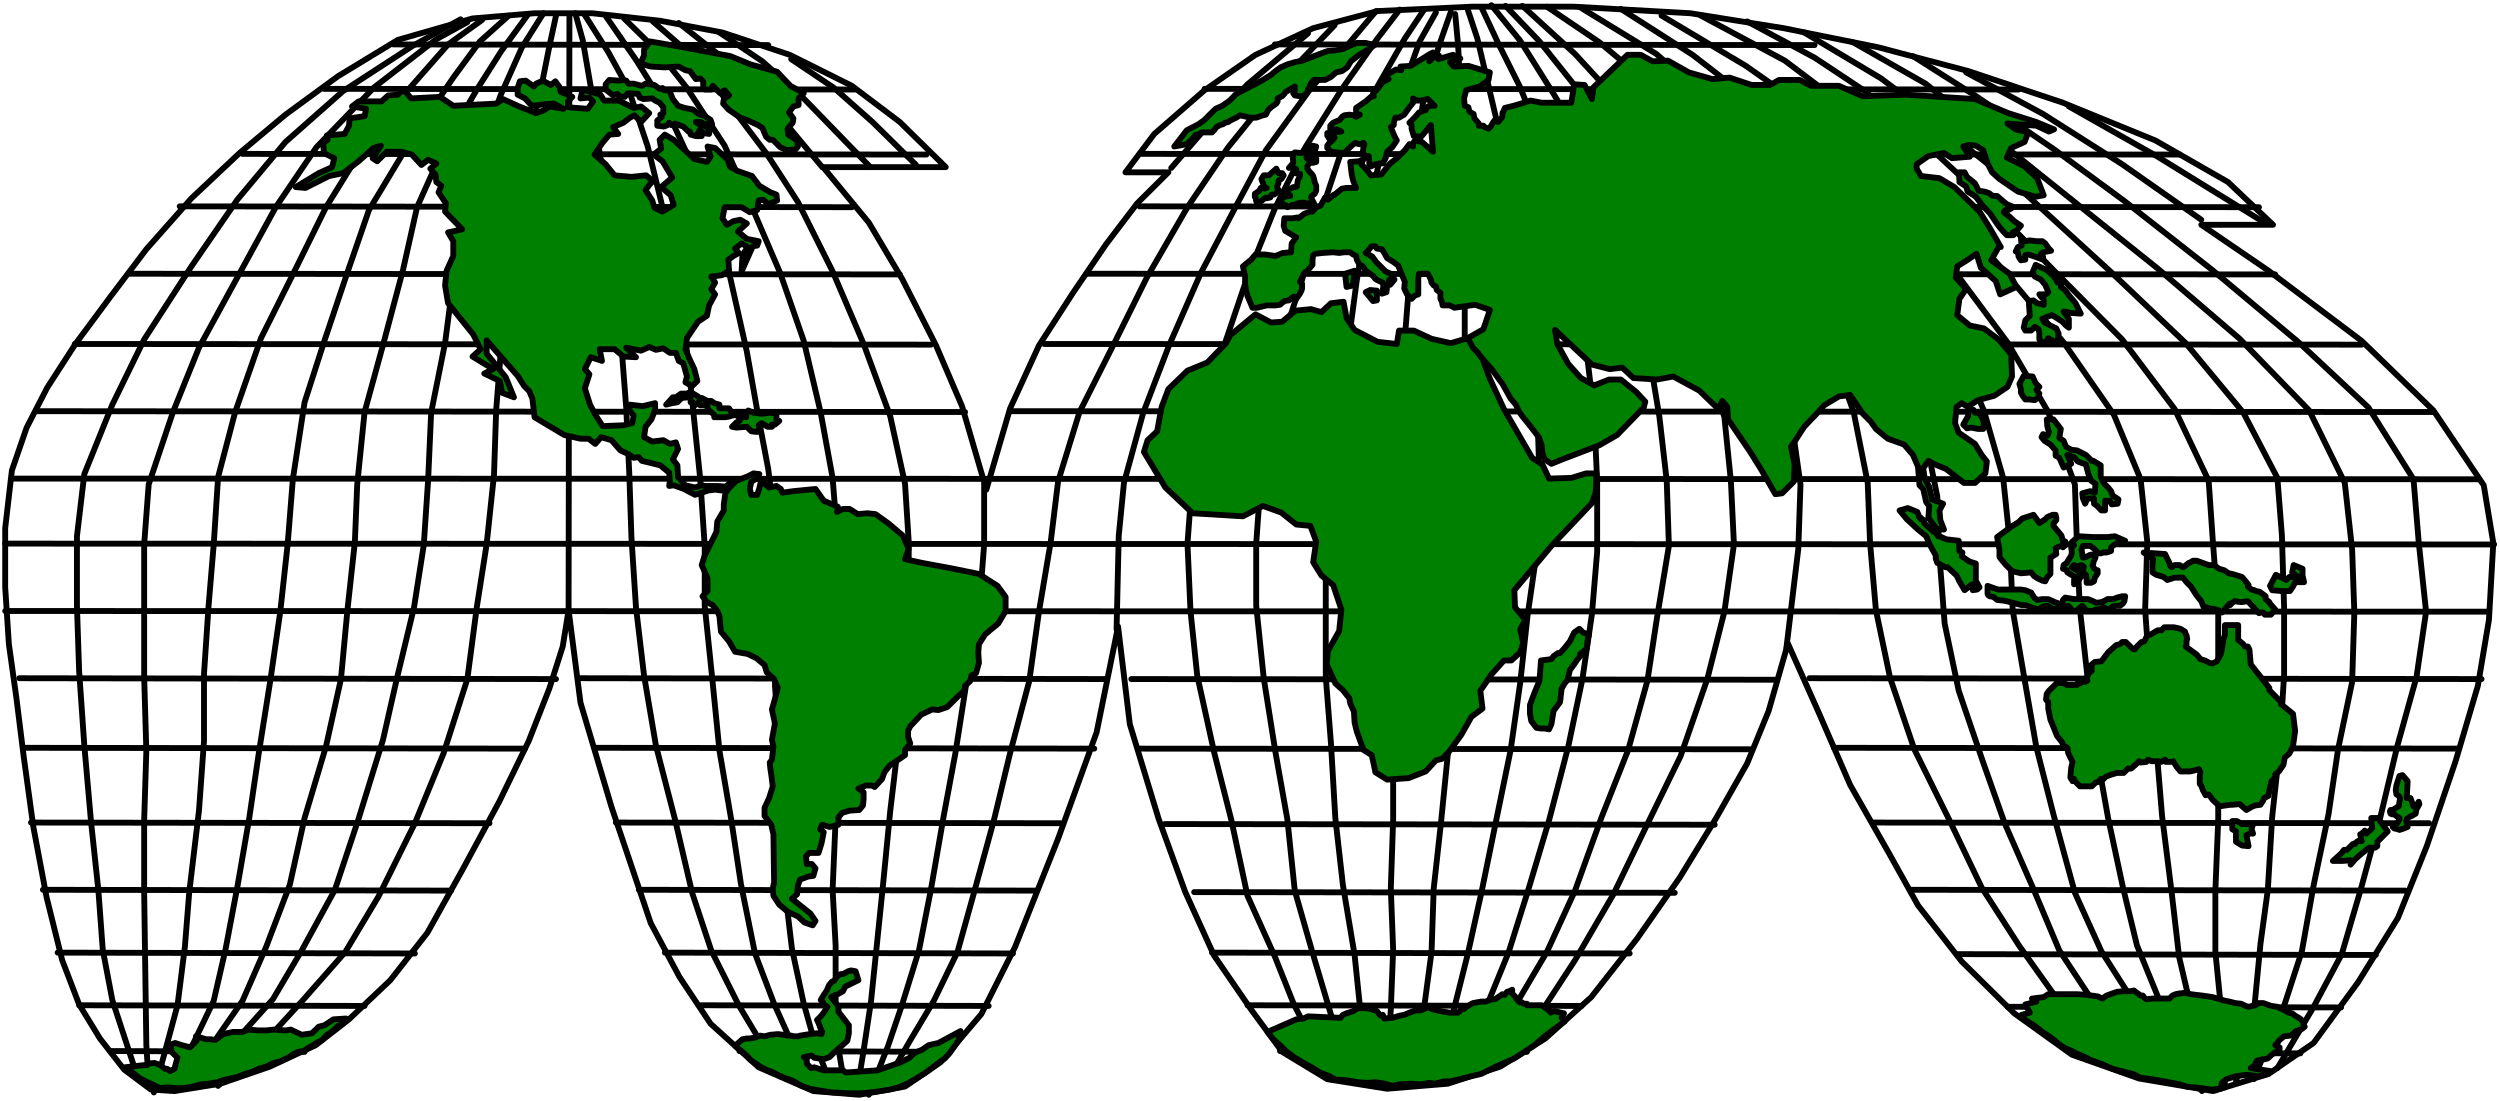 <?xml version="1.0" encoding="UTF-8" standalone="no"?>
<svg
   xmlns:ooo="http://xml.openoffice.org/svg/export"
   xmlns:dc="http://purl.org/dc/elements/1.1/"
   xmlns:cc="http://creativecommons.org/ns#"
   xmlns:rdf="http://www.w3.org/1999/02/22-rdf-syntax-ns#"
   xmlns:svg="http://www.w3.org/2000/svg"
   xmlns="http://www.w3.org/2000/svg"
   xmlns:sodipodi="http://sodipodi.sourceforge.net/DTD/sodipodi-0.dtd"
   xmlns:inkscape="http://www.inkscape.org/namespaces/inkscape"
   version="1.2"
   width="149.14mm"
   height="65.66mm"
   viewBox="0 0 14914 6566"
   preserveAspectRatio="xMidYMid"
   xml:space="preserve"
   id="svg374"
   sodipodi:docname="worldmap.svg"
   style="fill-rule:evenodd;stroke-width:28.222;stroke-linejoin:round"
   inkscape:version="0.92.5 (2060ec1f9f, 2020-04-08)"><sodipodi:namedview
   pagecolor="#ffffff"
   bordercolor="#666666"
   borderopacity="1"
   objecttolerance="10"
   gridtolerance="10"
   guidetolerance="10"
   inkscape:pageopacity="0"
   inkscape:pageshadow="2"
   inkscape:window-width="664"
   inkscape:window-height="487"
   id="namedview376"
   showgrid="false"
   inkscape:zoom="0.2102413"
   inkscape:cx="281.83937"
   inkscape:cy="124.08189"
   inkscape:window-x="0"
   inkscape:window-y="0"
   inkscape:window-maximized="0"
   inkscape:current-layer="svg374" />
 <defs
   class="ClipPathGroup"
   id="defs8">
  <clipPath
   id="presentation_clip_path"
   clipPathUnits="userSpaceOnUse">
   <rect
   x="0"
   y="0"
   width="21000"
   height="29700"
   id="rect2" />
  </clipPath>
  <clipPath
   id="presentation_clip_path_shrink"
   clipPathUnits="userSpaceOnUse">
   <rect
   x="21"
   y="29"
   width="20958"
   height="29641"
   id="rect5" />
  </clipPath>
 </defs>
 <defs
   class="TextShapeIndex"
   id="defs12">
  <g
   ooo:slide="id1"
   ooo:id-list="id3"
   id="g10" />
 </defs>
 <defs
   class="EmbeddedBulletChars"
   id="defs44">
  <g
   id="bullet-char-template-57356"
   transform="matrix(4.8828125e-4,0,0,-4.8828125e-4,0,0)">
   <path
   d="M 580,1141 1163,571 580,0 -4,571 Z"
   id="path14"
   inkscape:connector-curvature="0" />
  </g>
  <g
   id="bullet-char-template-57354"
   transform="matrix(4.8828125e-4,0,0,-4.8828125e-4,0,0)">
   <path
   d="M 8,1128 H 1137 V 0 H 8 Z"
   id="path17"
   inkscape:connector-curvature="0" />
  </g>
  <g
   id="bullet-char-template-10146"
   transform="matrix(4.8828125e-4,0,0,-4.8828125e-4,0,0)">
   <path
   d="M 174,0 602,739 174,1481 1456,739 Z M 1358,739 309,1346 659,739 Z"
   id="path20"
   inkscape:connector-curvature="0" />
  </g>
  <g
   id="bullet-char-template-10132"
   transform="matrix(4.8828125e-4,0,0,-4.8828125e-4,0,0)">
   <path
   d="M 2015,739 1276,0 H 717 l 543,543 H 174 v 393 h 1086 l -543,545 h 557 z"
   id="path23"
   inkscape:connector-curvature="0" />
  </g>
  <g
   id="bullet-char-template-10007"
   transform="matrix(4.8828125e-4,0,0,-4.8828125e-4,0,0)">
   <path
   d="m 0,-2 c -7,16 -16,29 -25,39 l 381,530 c -94,256 -141,385 -141,387 0,25 13,38 40,38 9,0 21,-2 34,-5 21,4 42,12 65,25 l 27,-13 111,-251 280,301 64,-25 24,25 c 21,-10 41,-24 62,-43 C 886,937 835,863 770,784 769,783 710,716 594,584 L 774,223 c 0,-27 -21,-55 -63,-84 l 16,-20 C 717,90 699,76 672,76 641,76 570,178 457,381 L 164,-76 c -22,-34 -53,-51 -92,-51 -42,0 -63,17 -64,51 -7,9 -10,24 -10,44 0,9 1,19 2,30 z"
   id="path26"
   inkscape:connector-curvature="0" />
  </g>
  <g
   id="bullet-char-template-10004"
   transform="matrix(4.8828125e-4,0,0,-4.8828125e-4,0,0)">
   <path
   d="M 285,-33 C 182,-33 111,30 74,156 52,228 41,333 41,471 c 0,78 14,145 41,201 34,71 87,106 158,106 53,0 88,-31 106,-94 l 23,-176 c 8,-64 28,-97 59,-98 l 735,706 c 11,11 33,17 66,17 42,0 63,-15 63,-46 V 965 c 0,-36 -10,-64 -30,-84 L 442,47 C 390,-6 338,-33 285,-33 Z"
   id="path29"
   inkscape:connector-curvature="0" />
  </g>
  <g
   id="bullet-char-template-9679"
   transform="matrix(4.8828125e-4,0,0,-4.8828125e-4,0,0)">
   <path
   d="M 813,0 C 632,0 489,54 383,161 276,268 223,411 223,592 c 0,181 53,324 160,431 106,107 249,161 430,161 179,0 323,-54 432,-161 108,-107 162,-251 162,-431 0,-180 -54,-324 -162,-431 C 1136,54 992,0 813,0 Z"
   id="path32"
   inkscape:connector-curvature="0" />
  </g>
  <g
   id="bullet-char-template-8226"
   transform="matrix(4.8828125e-4,0,0,-4.8828125e-4,0,0)">
   <path
   d="m 346,457 c -73,0 -137,26 -191,78 -54,51 -81,114 -81,188 0,73 27,136 81,188 54,52 118,78 191,78 73,0 134,-26 185,-79 51,-51 77,-114 77,-187 0,-75 -25,-137 -76,-188 -50,-52 -112,-78 -186,-78 z"
   id="path35"
   inkscape:connector-curvature="0" />
  </g>
  <g
   id="bullet-char-template-8211"
   transform="matrix(4.8828125e-4,0,0,-4.8828125e-4,0,0)">
   <path
   d="M -4,459 H 1135 V 606 H -4 Z"
   id="path38"
   inkscape:connector-curvature="0" />
  </g>
  <g
   id="bullet-char-template-61548"
   transform="matrix(4.8828125e-4,0,0,-4.8828125e-4,0,0)">
   <path
   d="m 173,740 c 0,163 58,303 173,419 116,115 255,173 419,173 163,0 302,-58 418,-173 116,-116 174,-256 174,-419 0,-163 -58,-303 -174,-418 C 1067,206 928,148 765,148 601,148 462,206 346,322 231,437 173,577 173,740 Z"
   id="path41"
   inkscape:connector-curvature="0" />
  </g>
 </defs>
 <g
   id="g49"
   transform="translate(-3043,-11567)">
  <g
   id="id2"
   class="Master_Slide">
   <g
   id="bg-id2"
   class="Background" />
   <g
   id="bo-id2"
   class="BackgroundObjects" />
  </g>
 </g>
 <g
   class="SlideGroup"
   id="g372"
   transform="translate(-3043,-11567)">
  <g
   id="g370">
   <g
   id="container-id1">
    <g
   id="id1"
   class="Slide"
   clip-path="url(#presentation_clip_path)">
     <g
   class="Page"
   id="g366">
      <g
   class="Graphic"
   id="g364">
       <g
   id="id3">
        <rect
   class="BoundingBox"
   x="3043"
   y="11567"
   width="14914"
   height="6566"
   id="rect51"
   style="fill:none;stroke:none" />
        <path
   d="m 7092,11704 256,203 243,229 357,428"
   id="path53"
   inkscape:connector-curvature="0"
   style="fill:none;stroke:#000000;stroke-width:35;stroke-linecap:round;stroke-linejoin:round" />
        <path
   d="m 10679,17837 1473,5"
   id="path55"
   inkscape:connector-curvature="0"
   style="fill:none;stroke:#000000;stroke-width:35;stroke-linecap:round;stroke-linejoin:round" />
        <path
   d="m 7335,11761 256,172 229,203 415,428"
   id="path57"
   inkscape:connector-curvature="0"
   style="fill:none;stroke:#000000;stroke-width:35;stroke-linecap:round;stroke-linejoin:round" />
        <path
   d="m 7763,11920 256,172 229,203 260,256"
   id="path59"
   inkscape:connector-curvature="0"
   style="fill:none;stroke:#000000;stroke-width:35;stroke-linecap:round;stroke-linejoin:round" />
        <path
   d="m 14772,11999 459,248 472,300 472,331"
   id="path61"
   inkscape:connector-curvature="0"
   style="fill:none;stroke:#000000;stroke-width:35;stroke-linecap:round;stroke-linejoin:round" />
        <path
   d="m 9841,12485 6206,4"
   id="path63"
   inkscape:connector-curvature="0"
   style="fill:none;stroke:#000000;stroke-width:35;stroke-linecap:round;stroke-linejoin:round" />
        <path
   d="m 9841,12798 6678,5"
   id="path65"
   inkscape:connector-curvature="0"
   style="fill:none;stroke:#000000;stroke-width:35;stroke-linecap:round;stroke-linejoin:round" />
        <path
   d="m 9527,13200 7089,4"
   id="path67"
   inkscape:connector-curvature="0"
   style="fill:none;stroke:#000000;stroke-width:35;stroke-linecap:round;stroke-linejoin:round" />
        <path
   d="m 8914,14457 v 358 l -31,401 -70,393 -71,454 -70,376 -75,432 -71,362 -101,326 -84,247 -115,292"
   id="path69"
   inkscape:connector-curvature="0"
   style="fill:none;stroke:#000000;stroke-width:35;stroke-linecap:round;stroke-linejoin:round" />
        <path
   d="m 9272,13619 7860,4"
   id="path71"
   inkscape:connector-curvature="0"
   style="fill:none;stroke:#000000;stroke-width:35;stroke-linecap:round;stroke-linejoin:round" />
        <path
   d="m 9069,14020 8491,5"
   id="path73"
   inkscape:connector-curvature="0"
   style="fill:none;stroke:#000000;stroke-width:35;stroke-linecap:round;stroke-linejoin:round" />
        <path
   d="m 3074,15212 14817,4"
   id="path75"
   inkscape:connector-curvature="0"
   style="fill:none;stroke:#000000;stroke-width:35;stroke-linecap:round;stroke-linejoin:round" />
        <path
   d="m 5831,11699 -185,102 -371,287 -344,357 -243,358 -229,419 -229,419 -155,384 -145,432 -27,358 v 401 389 l 13,441 -13,415 v 428 l 13,913 14,225"
   id="path77"
   inkscape:connector-curvature="0"
   style="fill:none;stroke:#000000;stroke-width:35;stroke-linecap:round;stroke-linejoin:round" />
        <path
   d="m 5919,11686 -203,146 -225,256 -273,344 -230,371 -185,375 -203,406 -154,441 -102,388 -26,402 -31,370 -27,402 v 401 l -30,415 -58,486 -26,326 -44,349 -141,520"
   id="path79"
   inkscape:connector-curvature="0"
   style="fill:none;stroke:#000000;stroke-width:35;stroke-linecap:round;stroke-linejoin:round" />
        <path
   d="m 6078,11660 -172,154 -159,216 -243,358 -260,432 -128,371 -141,419 -115,357 -70,459 -31,389 -44,401 -58,402 -70,441 -57,388 -71,411 -71,375 -70,304 -133,278 -154,230"
   id="path81"
   inkscape:connector-curvature="0"
   style="fill:none;stroke:#000000;stroke-width:35;stroke-linecap:round;stroke-linejoin:round" />
        <path
   d="m 6188,11660 -154,211 -146,230 -185,318 -172,384 -84,375 -115,432 -114,415 -44,432 -14,344 -44,402 -39,415 -89,401 -128,428 -88,398 -141,370 -141,322 -203,292 -229,242"
   id="path83"
   inkscape:connector-curvature="0"
   style="fill:none;stroke:#000000;stroke-width:35;stroke-linecap:round;stroke-linejoin:round" />
        <path
   d="m 6285,11646 -128,203 -128,287 -114,327 -71,344 -88,362 -58,445 -83,415 -18,402 -26,388 -58,371 -101,419 -84,371 -146,472 -141,423 -198,362 -172,291 -274,305 -242,229"
   id="path85"
   inkscape:connector-curvature="0"
   style="fill:none;stroke:#000000;stroke-width:35;stroke-linecap:round;stroke-linejoin:round" />
        <path
   d="m 6360,11660 -40,185 -57,287 -88,357 -57,314 -58,317 -26,503 -31,389 -13,388 -44,415 -58,370 -57,433 -141,441 -172,419 -217,437 -198,331 -256,291 -203,221 -300,287"
   id="path87"
   inkscape:connector-curvature="0"
   style="fill:none;stroke:#000000;stroke-width:35;stroke-linecap:round;stroke-linejoin:round" />
        <path
   d="m 6435,15225 5,-3574"
   id="path89"
   inkscape:connector-curvature="0"
   style="fill:none;stroke:#000000;stroke-width:35;stroke-linecap:round;stroke-linejoin:round" />
        <path
   d="m 3114,14422 14719,4"
   id="path91"
   inkscape:connector-curvature="0"
   style="fill:none;stroke:#000000;stroke-width:35;stroke-linecap:round;stroke-linejoin:round" />
        <path
   d="m 3074,14810 14848,5"
   id="path93"
   inkscape:connector-curvature="0"
   style="fill:none;stroke:#000000;stroke-width:35;stroke-linecap:round;stroke-linejoin:round" />
        <path
   d="m 3158,15613 3202,5"
   id="path95"
   inkscape:connector-curvature="0"
   style="fill:none;stroke:#000000;stroke-width:35;stroke-linecap:round;stroke-linejoin:round" />
        <path
   d="m 6506,15613 3136,5"
   id="path97"
   inkscape:connector-curvature="0"
   style="fill:none;stroke:#000000;stroke-width:35;stroke-linecap:round;stroke-linejoin:round" />
        <path
   d="m 4115,12798 4010,5"
   id="path99"
   inkscape:connector-curvature="0"
   style="fill:none;stroke:#000000;stroke-width:35;stroke-linecap:round;stroke-linejoin:round" />
        <path
   d="m 3815,13200 4596,4"
   id="path101"
   inkscape:connector-curvature="0"
   style="fill:none;stroke:#000000;stroke-width:35;stroke-linecap:round;stroke-linejoin:round" />
        <path
   d="m 3489,13619 5108,4"
   id="path103"
   inkscape:connector-curvature="0"
   style="fill:none;stroke:#000000;stroke-width:35;stroke-linecap:round;stroke-linejoin:round" />
        <path
   d="m 3259,14020 5541,5"
   id="path105"
   inkscape:connector-curvature="0"
   style="fill:none;stroke:#000000;stroke-width:35;stroke-linecap:round;stroke-linejoin:round" />
        <path
   d="m 3184,16028 2991,5"
   id="path107"
   inkscape:connector-curvature="0"
   style="fill:none;stroke:#000000;stroke-width:35;stroke-linecap:round;stroke-linejoin:round" />
        <path
   d="m 3228,16474 2735,4"
   id="path109"
   inkscape:connector-curvature="0"
   style="fill:none;stroke:#000000;stroke-width:35;stroke-linecap:round;stroke-linejoin:round" />
        <path
   d="m 3299,16875 2435,5"
   id="path111"
   inkscape:connector-curvature="0"
   style="fill:none;stroke:#000000;stroke-width:35;stroke-linecap:round;stroke-linejoin:round" />
        <path
   d="m 6590,16028 2981,5"
   id="path113"
   inkscape:connector-curvature="0"
   style="fill:none;stroke:#000000;stroke-width:35;stroke-linecap:round;stroke-linejoin:round" />
        <path
   d="m 6717,16474 2652,4"
   id="path115"
   inkscape:connector-curvature="0"
   style="fill:none;stroke:#000000;stroke-width:35;stroke-linecap:round;stroke-linejoin:round" />
        <path
   d="m 6854,16875 2373,5"
   id="path117"
   inkscape:connector-curvature="0"
   style="fill:none;stroke:#000000;stroke-width:35;stroke-linecap:round;stroke-linejoin:round" />
        <path
   d="m 4975,12097 3167,4"
   id="path119"
   inkscape:connector-curvature="0"
   style="fill:none;stroke:#000000;stroke-width:35;stroke-linecap:round;stroke-linejoin:round" />
        <path
   d="m 4490,12485 4080,4"
   id="path121"
   inkscape:connector-curvature="0"
   style="fill:none;stroke:#000000;stroke-width:35;stroke-linecap:round;stroke-linejoin:round" />
        <path
   d="m 5390,11832 2236,4"
   id="path123"
   inkscape:connector-curvature="0"
   style="fill:none;stroke:#000000;stroke-width:35;stroke-linecap:round;stroke-linejoin:round" />
        <path
   d="m 15385,12202 530,300 630,389"
   id="path125"
   inkscape:connector-curvature="0"
   style="fill:none;stroke:#000000;stroke-width:35;stroke-linecap:round;stroke-linejoin:round" />
        <path
   d="m 10229,12097 4856,4"
   id="path127"
   inkscape:connector-curvature="0"
   style="fill:none;stroke:#000000;stroke-width:35;stroke-linecap:round;stroke-linejoin:round" />
        <path
   d="m 10846,11766 -361,304 -256,269 -199,230"
   id="path129"
   inkscape:connector-curvature="0"
   style="fill:none;stroke:#000000;stroke-width:35;stroke-linecap:round;stroke-linejoin:round" />
        <path
   d="m 13806,11761 459,274 287,216 229,199 344,273 503,459 454,432 344,415 203,389 27,344 13,428 v 401 l -27,446 -44,402 -26,436 -44,323 -44,458 -102,362"
   id="path131"
   inkscape:connector-curvature="0"
   style="fill:none;stroke:#000000;stroke-width:35;stroke-linecap:round;stroke-linejoin:round" />
        <path
   d="m 14097,11819 433,247 286,229 256,199 357,286 486,389 489,419 415,428 212,432 44,398 13,375 -13,414 -84,402 -57,388 -89,424 -70,393 -102,313 -185,450"
   id="path133"
   inkscape:connector-curvature="0"
   style="fill:none;stroke:#000000;stroke-width:35;stroke-linecap:round;stroke-linejoin:round" />
        <path
   d="m 14455,11902 383,243 459,313 415,305 529,415 516,432 415,388 269,428 31,375 44,415 -57,389 -115,414 -102,428 -114,420 -115,392 -172,322 -212,358"
   id="path135"
   inkscape:connector-curvature="0"
   style="fill:none;stroke:#000000;stroke-width:35;stroke-linecap:round;stroke-linejoin:round" />
        <path
   d="m 11724,11651 18,190 13,300 v 357 l 13,344 13,358 v 379 455 445 l -13,318 -13,415 -57,384 -14,432 -44,441 -44,398 -13,379 -57,428 -89,362"
   id="path137"
   inkscape:connector-curvature="0"
   style="fill:none;stroke:#000000;stroke-width:35;stroke-linecap:round;stroke-linejoin:round" />
        <path
   d="m 11799,11624 57,172 71,301 84,357 44,318 57,384 58,406 44,458 13,402 -13,415 -58,401 -44,402 -57,401 -88,428 -84,411 -84,379 -101,402 -128,362"
   id="path139"
   inkscape:connector-curvature="0"
   style="fill:none;stroke:#000000;stroke-width:35;stroke-linecap:round;stroke-linejoin:round" />
        <path
   d="m 11883,11616 101,216 128,256 141,357 115,375 71,371 57,375 57,476 18,398 v 419 l -31,370 -57,389 -84,401 -115,442 -128,428 -114,361 -159,389 -229,388"
   id="path141"
   inkscape:connector-curvature="0"
   style="fill:none;stroke:#000000;stroke-width:35;stroke-linecap:round;stroke-linejoin:round" />
        <path
   d="m 11940,11598 172,212 199,317 145,243 141,313 159,402 102,463 84,503 44,384 13,389 -71,428 -57,375 -115,414 -159,402 -158,437 -168,366 -203,344 -212,362"
   id="path143"
   inkscape:connector-curvature="0"
   style="fill:none;stroke:#000000;stroke-width:35;stroke-linecap:round;stroke-linejoin:round" />
        <path
   d="m 12024,11602 203,212 229,287 186,318 172,286 198,402 159,432 159,517 39,384 18,375 -57,401 -102,402 -159,459 -211,432 -190,393 -229,393 -225,344 -216,260"
   id="path145"
   inkscape:connector-curvature="0"
   style="fill:none;stroke:#000000;stroke-width:35;stroke-linecap:round;stroke-linejoin:round" />
        <path
   d="m 12125,11602 314,287 260,283 256,273 260,331 199,371 172,392 141,517 57,401 -13,384 -71,591"
   id="path147"
   inkscape:connector-curvature="0"
   style="fill:none;stroke:#000000;stroke-width:35;stroke-linecap:round;stroke-linejoin:round" />
        <path
   d="m 12271,11607 313,212 274,229 384,402 273,357 256,388 185,419 146,415 83,419 14,358 35,401 84,402 145,428 212,428 190,397 225,349 286,401 318,349"
   id="path149"
   inkscape:connector-curvature="0"
   style="fill:none;stroke:#000000;stroke-width:35;stroke-linecap:round;stroke-linejoin:round" />
        <path
   d="m 12478,11616 446,273 326,283 389,388 269,331 273,406 190,401 145,415 84,415 13,357 31,402 84,401 146,428 128,362 172,393 154,366 216,327 357,423"
   id="path151"
   inkscape:connector-curvature="0"
   style="fill:none;stroke:#000000;stroke-width:35;stroke-linecap:round;stroke-linejoin:round" />
        <path
   d="m 11005,11717 -300,313 -335,415 -243,358 -242,419 -186,375 -216,428 -128,415 -44,361 -70,415 -58,415 -114,428 -97,402 -115,419 -102,366 -141,291 -145,243 -159,278"
   id="path153"
   inkscape:connector-curvature="0"
   style="fill:none;stroke:#000000;stroke-width:35;stroke-linecap:round;stroke-linejoin:round" />
        <path
   d="m 11252,11633 -397,472 -260,358 -177,331 -211,401 -190,433 -154,401 -115,419 -31,314 -13,560"
   id="path155"
   inkscape:connector-curvature="0"
   style="fill:none;stroke:#000000;stroke-width:35;stroke-linecap:round;stroke-linejoin:round" />
        <path
   d="m 11393,11624 -132,172 -212,301 -216,344 -185,370 -163,406 -142,420 -128,383 -57,375 -31,415 18,402 40,384 101,459 102,401 97,455 163,362 114,286 230,450"
   id="path157"
   inkscape:connector-curvature="0"
   style="fill:none;stroke:#000000;stroke-width:35;stroke-linecap:round;stroke-linejoin:round" />
        <path
   d="m 11539,11624 -115,172 -172,301 -212,388 -114,344 -115,406 -115,357 -70,389 -58,397 -31,432 v 371 l 45,432 70,442 71,401 44,424 101,353 97,326 133,450"
   id="path159"
   inkscape:connector-curvature="0"
   style="fill:none;stroke:#000000;stroke-width:35;stroke-linecap:round;stroke-linejoin:round" />
        <path
   d="m 11609,11642 -97,172 -114,318 -115,344 -71,327 -75,436 -57,428 -40,318 -44,402 -44,428 v 414 376 l 31,397 26,445 45,398 70,419 31,300 40,450"
   id="path161"
   inkscape:connector-curvature="0"
   style="fill:none;stroke:#000000;stroke-width:35;stroke-linecap:round;stroke-linejoin:round" />
        <path
   d="m 11698,11638 -71,203 -88,300 -58,344 -26,313 v 388 l -31,393 v 402 l -13,370 -13,415 -14,446 -30,401 v 415 428 l -14,411 14,366 -14,357 -31,464"
   id="path163"
   inkscape:connector-curvature="0"
   style="fill:none;stroke:#000000;stroke-width:35;stroke-linecap:round;stroke-linejoin:round" />
        <path
   d="m 10273,17250 2492,5"
   id="path165"
   inkscape:connector-curvature="0"
   style="fill:none;stroke:#000000;stroke-width:35;stroke-linecap:round;stroke-linejoin:round" />
        <path
   d="m 10485,17564 1993,4"
   id="path167"
   inkscape:connector-curvature="0"
   style="fill:none;stroke:#000000;stroke-width:35;stroke-linecap:round;stroke-linejoin:round" />
        <path
   d="m 6475,11646 44,159 57,331 44,344 84,459 44,662 31,402 18,388 13,384 27,415 48,406 71,419 114,441 102,437 114,344 164,327 256,428"
   id="path169"
   inkscape:connector-curvature="0"
   style="fill:none;stroke:#000000;stroke-width:35;stroke-linecap:round;stroke-linejoin:round" />
        <path
   d="m 6528,11651 145,229 119,217 115,344 185,759 40,379 44,415 44,428 27,402 v 357 l 44,424 44,441 71,415 57,379 84,415 114,300 230,512"
   id="path171"
   inkscape:connector-curvature="0"
   style="fill:none;stroke:#000000;stroke-width:35;stroke-linecap:round;stroke-linejoin:round" />
        <path
   d="m 6660,11668 177,256 172,274 145,313 128,287 102,358 114,507 71,402 57,300 57,459 v 375 l -17,459 31,388 v 401 l 26,406 44,371 71,331 75,265 97,234"
   id="path173"
   inkscape:connector-curvature="0"
   style="fill:none;stroke:#000000;stroke-width:35;stroke-linecap:round;stroke-linejoin:round" />
        <path
   d="m 6766,11677 203,199 172,216 225,344 159,358 172,401 141,406 101,428 71,389 31,388 v 371 463 388 l -13,428 -18,419 18,331 v 331 l 13,261 44,264"
   id="path175"
   inkscape:connector-curvature="0"
   style="fill:none;stroke:#000000;stroke-width:35;stroke-linecap:round;stroke-linejoin:round" />
        <path
   d="m 6938,11695 212,185 154,190 313,415 186,287 207,414 185,433 159,432 88,402 22,344 v 402 l -9,375 -57,459 -44,370 -44,450 -40,389 -31,300 -44,291 -40,247"
   id="path177"
   inkscape:connector-curvature="0"
   style="fill:none;stroke:#000000;stroke-width:35;stroke-linecap:round;stroke-linejoin:round" />
        <path
   d="m 8685,12564 -274,-269 -286,-216 -371,-185 -401,-133 -371,-70 -406,-45 h -344 l -370,31 -446,128 -357,217 -313,229 -274,229 -287,270 -269,304 -220,291 -203,274 -168,260 -123,239 -88,255 -40,345 v 353 l 22,339 44,314 44,353 58,423 79,420 93,375 101,264 124,203 145,186 159,119 141,9 274,-44 295,-102 274,-128 198,-154 247,-234 221,-283 211,-379 217,-402 176,-362 123,-313 80,-251 35,-217 71,552 185,622 234,693 172,322 185,278 287,260 326,142 274,22 273,-49 212,-145 243,-287 202,-402 256,-644 230,-635 128,-631 70,582 172,565 159,437 172,379 221,322 185,252 269,163 357,57 362,-30 313,-102 269,-168 274,-247 273,-348 256,-367 216,-353 185,-326 128,-313 115,-402 185,415 186,428 233,410 172,309 261,335 313,309 344,247 401,142 441,75 331,-102 269,-185 265,-362 238,-384 172,-428 172,-507 133,-450 66,-393 26,-459 -57,-344 -300,-446 -428,-415 -556,-419 -401,-274 h 428 l -269,-255 -433,-248 -551,-225 -565,-189 -538,-142 -564,-114 -556,-89 -693,-39 h -613 l -560,26 -384,102 -344,159 -304,211 -300,261 -172,229 h 256 l -186,185 -185,243 -198,291 -203,314 -172,375 -142,485 -145,-498 -155,-362 -202,-397 -199,-336 -273,-331 z"
   id="path179"
   inkscape:connector-curvature="0"
   style="fill:none;stroke:#000000;stroke-width:35;stroke-linecap:round;stroke-linejoin:round" />
        <path
   d="m 3700,17837 1160,5"
   id="path181"
   inkscape:connector-curvature="0"
   style="fill:none;stroke:#000000;stroke-width:35;stroke-linecap:round;stroke-linejoin:round" />
        <path
   d="m 3387,17250 2131,5"
   id="path183"
   inkscape:connector-curvature="0"
   style="fill:none;stroke:#000000;stroke-width:35;stroke-linecap:round;stroke-linejoin:round" />
        <path
   d="m 3515,17564 1703,4"
   id="path185"
   inkscape:connector-curvature="0"
   style="fill:none;stroke:#000000;stroke-width:35;stroke-linecap:round;stroke-linejoin:round" />
        <path
   d="m 7009,17250 2077,5"
   id="path187"
   inkscape:connector-curvature="0"
   style="fill:none;stroke:#000000;stroke-width:35;stroke-linecap:round;stroke-linejoin:round" />
        <path
   d="m 7225,17564 1716,4"
   id="path189"
   inkscape:connector-curvature="0"
   style="fill:none;stroke:#000000;stroke-width:35;stroke-linecap:round;stroke-linejoin:round" />
        <path
   d="m 7454,17837 1257,5"
   id="path191"
   inkscape:connector-curvature="0"
   style="fill:none;stroke:#000000;stroke-width:35;stroke-linecap:round;stroke-linejoin:round" />
        <path
   d="m 9792,15618 3851,4"
   id="path193"
   inkscape:connector-curvature="0"
   style="fill:none;stroke:#000000;stroke-width:35;stroke-linecap:round;stroke-linejoin:round" />
        <path
   d="m 9832,16033 3652,4"
   id="path195"
   inkscape:connector-curvature="0"
   style="fill:none;stroke:#000000;stroke-width:35;stroke-linecap:round;stroke-linejoin:round" />
        <path
   d="m 9991,16483 3281,4"
   id="path197"
   inkscape:connector-curvature="0"
   style="fill:none;stroke:#000000;stroke-width:35;stroke-linecap:round;stroke-linejoin:round" />
        <path
   d="m 10167,16889 2867,4"
   id="path199"
   inkscape:connector-curvature="0"
   style="fill:none;stroke:#000000;stroke-width:35;stroke-linecap:round;stroke-linejoin:round" />
        <path
   d="m 5791,11682 -287,159 -414,269 -344,304 -287,344 -274,398 -282,436 -190,389 -167,414 -44,371 v 415 l 13,388 31,446 40,454 44,411 26,353 57,300 146,446"
   id="path201"
   inkscape:connector-curvature="0"
   style="fill:none;stroke:#000000;stroke-width:35;stroke-linecap:round;stroke-linejoin:round" />
        <path
   d="m 13189,11660 502,269 345,260 317,256 274,331 339,371 388,463 300,432 159,384 40,375 -13,402 31,441 39,415 31,375 57,455 45,388 97,415 145,353"
   id="path203"
   inkscape:connector-curvature="0"
   style="fill:none;stroke:#000000;stroke-width:35;stroke-linecap:round;stroke-linejoin:round" />
        <path
   d="m 10648,11832 3220,4"
   id="path205"
   inkscape:connector-curvature="0"
   style="fill:none;stroke:#000000;stroke-width:35;stroke-linecap:round;stroke-linejoin:round" />
        <path
   d="m 12712,11620 428,274 388,300 300,256 313,357 292,388 260,393 185,428 115,402 39,375 18,414 71,415 70,402 102,401 128,468 158,349 256,401 344,433"
   id="path207"
   inkscape:connector-curvature="0"
   style="fill:none;stroke:#000000;stroke-width:35;stroke-linecap:round;stroke-linejoin:round" />
        <path
   d="m 12955,11660 503,300 383,269 287,260 265,300 282,358 344,463 243,415 159,432 13,384 17,362 40,357 44,415 84,472 88,411 84,348 146,358 326,507"
   id="path209"
   inkscape:connector-curvature="0"
   style="fill:none;stroke:#000000;stroke-width:35;stroke-linecap:round;stroke-linejoin:round" />
        <path
   d="m 13466,11695 402,216 300,199 317,273 371,345 432,445 415,419 313,415 203,428 26,375 31,402 v 384 445 415 l -17,424 v 366 l 44,441 13,367"
   id="path211"
   inkscape:connector-curvature="0"
   style="fill:none;stroke:#000000;stroke-width:35;stroke-linecap:round;stroke-linejoin:round" />
        <path
   d="m 13837,15613 4010,5"
   id="path213"
   inkscape:connector-curvature="0"
   style="fill:none;stroke:#000000;stroke-width:35;stroke-linecap:round;stroke-linejoin:round" />
        <path
   d="m 13983,16028 3723,5"
   id="path215"
   inkscape:connector-curvature="0"
   style="fill:none;stroke:#000000;stroke-width:35;stroke-linecap:round;stroke-linejoin:round" />
        <path
   d="m 14212,16474 3322,4"
   id="path217"
   inkscape:connector-curvature="0"
   style="fill:none;stroke:#000000;stroke-width:35;stroke-linecap:round;stroke-linejoin:round" />
        <path
   d="m 14441,16875 2951,5"
   id="path219"
   inkscape:connector-curvature="0"
   style="fill:none;stroke:#000000;stroke-width:35;stroke-linecap:round;stroke-linejoin:round" />
        <path
   d="m 14724,17259 2492,5"
   id="path221"
   inkscape:connector-curvature="0"
   style="fill:none;stroke:#000000;stroke-width:35;stroke-linecap:round;stroke-linejoin:round" />
        <path
   d="m 15019,17573 1990,4"
   id="path223"
   inkscape:connector-curvature="0"
   style="fill:none;stroke:#000000;stroke-width:35;stroke-linecap:round;stroke-linejoin:round" />
        <path
   d="m 15394,17846 1372,5"
   id="path225"
   inkscape:connector-curvature="0"
   style="fill:none;stroke:#000000;stroke-width:35;stroke-linecap:round;stroke-linejoin:round" />
        <path
   d="m 11257,13301 v 58 l -23,4 -44,-53 27,-13 z"
   id="path227"
   inkscape:connector-curvature="0"
   style="fill:#008000;stroke:none" />
        <path
   d="m 11257,13301 v 58 l -23,4 -44,-53 27,-13 z"
   id="path229"
   inkscape:connector-curvature="0"
   style="fill:none;stroke:#000000;stroke-width:35;stroke-linecap:round;stroke-linejoin:round" />
        <path
   d="m 11124,13182 -57,18 9,79 39,-9 z"
   id="path231"
   inkscape:connector-curvature="0"
   style="fill:#008000;stroke:none" />
        <path
   d="m 11124,13182 -57,18 9,79 39,-9 z"
   id="path233"
   inkscape:connector-curvature="0"
   style="fill:none;stroke:#000000;stroke-width:35;stroke-linecap:round;stroke-linejoin:round" />
        <path
   d="m 15262,17498 h 172 l 57,4 66,9 27,13 26,-18 36,-13 26,-9 40,-4 h 22 17 l 22,-4 40,30 h 13 l 14,18 8,4 36,-4 h 26 31 18 26 l 18,-18 18,-8 26,-5 h 9 l 22,-4 35,9 31,4 35,4 62,9 75,22 27,5 35,9 35,4 27,13 17,5 40,-9 18,-13 h 30 l 36,13 13,4 35,5 13,8 23,9 30,18 22,4 18,14 22,13 13,9 14,17 v 13 l 8,14 -22,17 -30,9 -31,27 -40,4 -27,22 -13,18 -13,13 26,13 v 14 l -30,17 -22,18 -18,17 -18,5 h -13 l -35,9 -13,26 -23,18 115,17 -13,18 -53,13 -75,-8 -62,8 -57,18 -27,22 -8,35 -58,5 -57,-9 -88,-9 -40,-13 -66,-13 -49,-9 -53,-9 -66,-9 -44,-22 -40,-9 -13,-4 -70,-18 -71,-31 -62,-22 -31,-17 -44,-18 -35,-18 -40,-17 -35,-22 -31,-27 -35,-26 -35,-22 -45,-36 -35,-22 -31,-22 -13,-22 49,-13 -27,-49 66,-17 -26,-18 70,-9 z"
   id="path235"
   inkscape:connector-curvature="0"
   style="fill:#008000;stroke:none" />
        <path
   d="m 15262,17498 h 172 l 57,4 66,9 27,13 26,-18 36,-13 26,-9 40,-4 h 22 17 l 22,-4 40,30 h 13 l 14,18 8,4 36,-4 h 26 31 18 26 l 18,-18 18,-8 26,-5 h 9 l 22,-4 35,9 31,4 35,4 62,9 75,22 27,5 35,9 35,4 27,13 17,5 40,-9 18,-13 h 30 l 36,13 13,4 35,5 13,8 23,9 30,18 22,4 18,14 22,13 13,9 14,17 v 13 l 8,14 -22,17 -30,9 -31,27 -40,4 -27,22 -13,18 -13,13 26,13 v 14 l -30,17 -22,18 -18,17 -18,5 h -13 l -35,9 -13,26 -23,18 115,17 -13,18 -53,13 -75,-8 -62,8 -57,18 -27,22 -8,35 -58,5 -57,-9 -88,-9 -40,-13 -66,-13 -49,-9 -53,-9 -66,-9 -44,-22 -40,-9 -13,-4 -70,-18 -71,-31 -62,-22 -31,-17 -44,-18 -35,-18 -40,-17 -35,-22 -31,-27 -35,-26 -35,-22 -45,-36 -35,-22 -31,-22 -13,-22 49,-13 -27,-49 66,-17 -26,-18 70,-9 z"
   id="path237"
   inkscape:connector-curvature="0"
   style="fill:none;stroke:#000000;stroke-width:35;stroke-linecap:round;stroke-linejoin:round" />
        <path
   d="m 17357,16196 18,-5 31,36 -5,101 h 22 l 5,13 8,23 5,13 18,-5 13,-22 4,14 -9,17 -8,13 -5,27 -22,13 -13,5 -18,13 -4,13 4,13 5,22 -22,9 -14,5 -13,4 -9,-4 -22,-5 -9,-9 9,-17 18,-5 13,-22 v -9 l -13,-8 -18,-14 h -13 l -9,-4 -4,-13 4,-9 h 9 l 13,-5 18,-13 9,-4 8,-49 -8,-13 -14,-9 -4,-26 4,-27 5,-17 z"
   id="path239"
   inkscape:connector-curvature="0"
   style="fill:#008000;stroke:none" />
        <path
   d="m 17357,16196 18,-5 31,36 -5,101 h 22 l 5,13 8,23 5,13 18,-5 13,-22 4,14 -9,17 -8,13 -5,27 -22,13 -13,5 -18,13 -4,13 4,13 5,22 -22,9 -14,5 -13,4 -9,-4 -22,-5 -9,-9 9,-17 18,-5 13,-22 v -9 l -13,-8 -18,-14 h -13 l -9,-4 -4,-13 4,-9 h 9 l 13,-5 18,-13 9,-4 8,-49 -8,-13 -14,-9 -4,-26 4,-27 5,-17 z"
   id="path241"
   inkscape:connector-curvature="0"
   style="fill:none;stroke:#000000;stroke-width:35;stroke-linecap:round;stroke-linejoin:round" />
        <path
   d="m 17189,16447 h 40 l 58,80 -62,62 v 26 l -13,9 h -36 l -44,35 -40,35 -26,31 v -26 l -49,4 h -22 -35 l 49,-44 17,-22 h 18 l 35,-35 h 13 v -5 l 18,-13 h 22 l -9,-40 h 5 l 22,-22 9,18 35,-31 z"
   id="path243"
   inkscape:connector-curvature="0"
   style="fill:#008000;stroke:none" />
        <path
   d="m 17189,16447 h 40 l 58,80 -62,62 v 26 l -13,9 h -36 l -44,35 -40,35 -26,31 v -26 l -49,4 h -22 -35 l 49,-44 17,-22 h 18 l 35,-35 h 13 v -5 l 18,-13 h 22 l -9,-40 h 5 l 22,-22 9,18 35,-31 z"
   id="path245"
   inkscape:connector-curvature="0"
   style="fill:none;stroke:#000000;stroke-width:35;stroke-linecap:round;stroke-linejoin:round" />
        <path
   d="m 16360,16465 h 27 l 31,18 h 66 l -9,31 9,26 h -22 l -5,4 -13,5 13,66 -39,-4 -36,-22 v -45 -17 l -22,-13 z"
   id="path247"
   inkscape:connector-curvature="0"
   style="fill:#008000;stroke:none" />
        <path
   d="m 16360,16465 h 27 l 31,18 h 66 l -9,31 9,26 h -22 l -5,4 -13,5 13,66 -39,-4 -36,-22 v -45 -17 l -22,-13 z"
   id="path249"
   inkscape:connector-curvature="0"
   style="fill:none;stroke:#000000;stroke-width:35;stroke-linecap:round;stroke-linejoin:round" />
        <path
   d="m 16620,14996 -35,66 13,26 58,5 h 48 l 18,-27 13,-26 h 53 l -9,-40 v -40 l -53,-22 -9,44 36,27 h -53 l -18,18 z"
   id="path251"
   inkscape:connector-curvature="0"
   style="fill:#008000;stroke:none" />
        <path
   d="m 16620,14996 -35,66 13,26 58,5 h 48 l 18,-27 13,-26 h 53 l -9,-40 v -40 l -53,-22 -9,44 36,27 h -53 l -18,18 z"
   id="path253"
   inkscape:connector-curvature="0"
   style="fill:none;stroke:#000000;stroke-width:35;stroke-linecap:round;stroke-linejoin:round" />
        <path
   d="m 14755,14100 22,22 26,-4 40,8 h 31 l 4,-39 -9,-27 -22,-31 h -22 l -9,-17 h -31 v 35 z"
   id="path255"
   inkscape:connector-curvature="0"
   style="fill:#008000;stroke:none" />
        <path
   d="m 14755,14100 22,22 26,-4 40,8 h 31 l 4,-39 -9,-27 -22,-31 h -22 l -9,-17 h -31 v 35 z"
   id="path257"
   inkscape:connector-curvature="0"
   style="fill:none;stroke:#000000;stroke-width:35;stroke-linecap:round;stroke-linejoin:round" />
        <path
   d="m 15116,13809 53,4 18,40 22,22 -18,17 18,23 -9,26 -18,13 -35,-4 h -22 l -13,-18 -13,-22 v -22 l -9,-31 z"
   id="path259"
   inkscape:connector-curvature="0"
   style="fill:#008000;stroke:none" />
        <path
   d="m 15116,13809 53,4 18,40 22,22 -18,17 18,23 -9,26 -18,13 -35,-4 h -22 l -13,-18 -13,-22 v -22 l -9,-31 z"
   id="path261"
   inkscape:connector-curvature="0"
   style="fill:none;stroke:#000000;stroke-width:35;stroke-linecap:round;stroke-linejoin:round" />
        <path
   d="m 15099,12983 26,23 27,-5 39,5 h 36 l 17,13 22,31 13,13 -48,9 -13,9 13,17 v 18 l -49,-18 -39,-13 -18,4 v 27 l -26,4 -14,-22 -4,-26 -13,-5 13,-26 22,-9 z"
   id="path263"
   inkscape:connector-curvature="0"
   style="fill:#008000;stroke:none" />
        <path
   d="m 15099,12983 26,23 27,-5 39,5 h 36 l 17,13 22,31 13,13 -48,9 -13,9 13,17 v 18 l -49,-18 -39,-13 -18,4 v 27 l -26,4 -14,-22 -4,-26 -13,-5 13,-26 22,-9 z"
   id="path265"
   inkscape:connector-curvature="0"
   style="fill:none;stroke:#000000;stroke-width:35;stroke-linecap:round;stroke-linejoin:round" />
        <path
   d="m 16316,15296 h 79 v 88 l 31,26 9,14 h 18 l 9,17 8,89 45,57 66,84 v 13 l 70,71 v 13 l 71,57 13,102 -13,92 -22,44 -27,23 -8,44 -27,39 -22,18 4,13 -26,27 -13,57 -5,31 -26,13 -5,13 -17,27 -31,4 -22,9 -31,18 -40,-35 -44,4 h -13 l -62,9 -40,-36 -26,-35 -18,5 -17,-31 -9,-27 -9,-9 v -44 l 4,-26 -8,-18 -36,9 -17,4 h -31 -13 -14 l -22,-26 -22,-35 -4,4 h -40 l -4,-13 -22,13 -22,-4 h -36 l -22,-9 -9,13 -35,4 -9,-8 -22,22 -26,22 h -18 l -26,26 h -40 l -31,9 -35,13 -18,18 -13,-4 -13,17 -18,5 -22,22 h -71 l -30,-31 -5,-13 -9,13 -13,-22 5,-58 8,-35 -13,-26 -13,-27 -5,-31 -22,-13 -4,-4 -4,-14 -31,-39 -40,-98 -13,-66 v -39 l -13,-14 4,-35 13,-18 49,-48 48,4 9,9 h 62 l 4,-13 13,4 18,-13 13,4 14,-8 -5,-14 13,-31 18,-13 -9,-9 9,-8 -9,-14 27,-22 39,-4 40,-53 49,-44 22,-5 13,-13 h 22 l 40,40 13,4 13,-17 27,-27 17,-4 18,-36 18,-4 22,-13 22,-13 h 22 l 17,-18 h 27 31 l 39,9 27,17 4,14 5,8 4,23 -4,8 v 22 l -5,14 66,48 22,27 27,8 26,14 18,4 27,-13 22,-40 8,-31 9,-61 9,-27 z"
   id="path267"
   inkscape:connector-curvature="0"
   style="fill:#008000;stroke:none" />
        <path
   d="m 16316,15296 h 79 v 88 l 31,26 9,14 h 18 l 9,17 8,89 45,57 66,84 v 13 l 70,71 v 13 l 71,57 13,102 -13,92 -22,44 -27,23 -8,44 -27,39 -22,18 4,13 -26,27 -13,57 -5,31 -26,13 -5,13 -17,27 -31,4 -22,9 -31,18 -40,-35 -44,4 h -13 l -62,9 -40,-36 -26,-35 -18,5 -17,-31 -9,-27 -9,-9 v -44 l 4,-26 -8,-18 -36,9 -17,4 h -31 -13 -14 l -22,-26 -22,-35 -4,4 h -40 l -4,-13 -22,13 -22,-4 h -36 l -22,-9 -9,13 -35,4 -9,-8 -22,22 -26,22 h -18 l -26,26 h -40 l -31,9 -35,13 -18,18 -13,-4 -13,17 -18,5 -22,22 h -71 l -30,-31 -5,-13 -9,13 -13,-22 5,-58 8,-35 -13,-26 -13,-27 -5,-31 -22,-13 -4,-4 -4,-14 -31,-39 -40,-98 -13,-66 v -39 l -13,-14 4,-35 13,-18 49,-48 48,4 9,9 h 62 l 4,-13 13,4 18,-13 13,4 14,-8 -5,-14 13,-31 18,-13 -9,-9 9,-8 -9,-14 27,-22 39,-4 40,-53 49,-44 22,-5 13,-13 h 22 l 40,40 13,4 13,-17 27,-27 17,-4 18,-36 18,-4 22,-13 22,-13 h 22 l 17,-18 h 27 31 l 39,9 27,17 4,14 5,8 4,23 -4,8 v 22 l -5,14 66,48 22,27 27,8 26,14 18,4 27,-13 22,-40 8,-31 9,-61 9,-27 z"
   id="path269"
   inkscape:connector-curvature="0"
   style="fill:none;stroke:#000000;stroke-width:35;stroke-linecap:round;stroke-linejoin:round" />
        <path
   d="m 14900,15062 62,22 h 53 48 36 l 26,4 35,14 18,30 18,14 31,-5 h 35 l 40,18 26,9 h 18 l 4,-22 13,-14 53,9 h 44 40 l 31,13 18,9 30,-4 22,-9 14,-9 h 35 l 22,-9 31,-8 h 18 l -5,30 -9,14 -17,13 h -18 -4 l -22,4 -18,18 -18,-4 -17,-9 -18,9 -18,4 h -13 l -13,9 h -35 l -14,-13 -17,-18 -22,18 -14,13 h -17 l -31,-31 -9,4 h -18 l -13,18 -26,-4 h -27 l -13,-9 -18,-9 -26,4 -27,18 -17,-4 -27,-9 -31,-13 h -26 l -53,-14 -35,-9 -22,-4 -36,-4 -22,-18 -22,-4 -8,-5 -5,-9 z"
   id="path271"
   inkscape:connector-curvature="0"
   style="fill:#008000;stroke:none" />
        <path
   d="m 14900,15062 62,22 h 53 48 36 l 26,4 35,14 18,30 18,14 31,-5 h 35 l 40,18 26,9 h 18 l 4,-22 13,-14 53,9 h 44 40 l 31,13 18,9 30,-4 22,-9 14,-9 h 35 l 22,-9 31,-8 h 18 l -5,30 -9,14 -17,13 h -18 -4 l -22,4 -18,18 -18,-4 -17,-9 -18,9 -18,4 h -13 l -13,9 h -35 l -14,-13 -17,-18 -22,18 -14,13 h -17 l -31,-31 -9,4 h -18 l -13,18 -26,-4 h -27 l -13,-9 -18,-9 -26,4 -27,18 -17,-4 -27,-9 -31,-13 h -26 l -53,-14 -35,-9 -22,-4 -36,-4 -22,-18 -22,-4 -8,-5 -5,-9 z"
   id="path273"
   inkscape:connector-curvature="0"
   style="fill:none;stroke:#000000;stroke-width:35;stroke-linecap:round;stroke-linejoin:round" />
        <path
   d="m 15443,14766 88,5 h 84 l 44,-5 62,27 -40,8 -22,14 -13,9 -9,8 v 9 13 l -27,9 h -22 l -9,5 h -22 l -8,-14 -18,-17 -18,-13 h -35 -9 l -9,22 5,22 v 13 l 4,13 18,-4 26,-14 h 18 l 13,9 v 9 l -9,18 -4,9 v 8 l -5,14 9,13 18,18 4,-5 v 18 l -8,13 -9,13 -5,22 -17,9 h -14 -13 v -17 l -4,-31 -13,-9 -5,-13 5,-27 -14,-9 -31,9 -13,-9 -13,13 13,9 22,9 5,9 13,18 v 13 l -13,22 -18,18 -9,4 v -13 -13 l 5,-18 -22,-13 -23,-14 -4,-13 -22,-9 4,-22 18,-13 13,-22 14,-22 4,-22 -4,-22 8,-9 9,-9 -13,-18 z"
   id="path275"
   inkscape:connector-curvature="0"
   style="fill:#008000;stroke:none" />
        <path
   d="m 15443,14766 88,5 h 84 l 44,-5 62,27 -40,8 -22,14 -13,9 -9,8 v 9 13 l -27,9 h -22 l -9,5 h -22 l -8,-14 -18,-17 -18,-13 h -35 -9 l -9,22 5,22 v 13 l 4,13 18,-4 26,-14 h 18 l 13,9 v 9 l -9,18 -4,9 v 8 l -5,14 9,13 18,18 4,-5 v 18 l -8,13 -9,13 -5,22 -17,9 h -14 -13 v -17 l -4,-31 -13,-9 -5,-13 5,-27 -14,-9 -31,9 -13,-9 -13,13 13,9 22,9 5,9 13,18 v 13 l -13,22 -18,18 -9,4 v -13 -13 l 5,-18 -22,-13 -23,-14 -4,-13 -22,-9 4,-22 18,-13 13,-22 14,-22 4,-22 -4,-22 8,-9 9,-9 -13,-18 z"
   id="path277"
   inkscape:connector-curvature="0"
   style="fill:none;stroke:#000000;stroke-width:35;stroke-linecap:round;stroke-linejoin:round" />
        <path
   d="m 14957,14771 84,-62 44,-27 22,-22 67,-22 35,49 35,-22 13,-14 31,-13 h 18 l 4,18 v 13 l -17,22 v 13 l 48,58 9,35 h 13 l 5,18 -18,17 -13,-8 -31,13 4,35 -35,22 v 57 40 l -18,18 -13,26 -17,-4 -27,-13 -22,-14 -18,-22 -61,5 -53,-13 -36,-36 -22,-26 -17,-22 v -44 z"
   id="path279"
   inkscape:connector-curvature="0"
   style="fill:#008000;stroke:none" />
        <path
   d="m 14957,14771 84,-62 44,-27 22,-22 67,-22 35,49 35,-22 13,-14 31,-13 h 18 l 4,18 v 13 l -17,22 v 13 l 48,58 9,35 h 13 l 5,18 -18,17 -13,-8 -31,13 4,35 -35,22 v 57 40 l -18,18 -13,26 -17,-4 -27,-13 -22,-14 -18,-22 -61,5 -53,-13 -36,-36 -22,-26 -17,-22 v -44 z"
   id="path281"
   inkscape:connector-curvature="0"
   style="fill:none;stroke:#000000;stroke-width:35;stroke-linecap:round;stroke-linejoin:round" />
        <path
   d="m 15831,14863 70,5 58,4 26,53 5,18 8,8 18,-13 h 31 l 18,13 8,-4 27,-22 h 4 l 22,-13 h 22 l 71,26 h 31 l 31,22 31,9 26,18 22,4 58,18 26,31 13,17 -4,9 22,18 18,4 8,5 22,4 36,27 v 17 l 22,18 4,9 31,35 -26,31 h -9 -27 l -9,-13 h -13 l -13,4 -66,-71 -40,5 -40,-5 -13,9 -13,14 -4,-9 -18,22 -27,31 -22,-14 -26,-8 h -18 l -26,-9 -13,9 -18,-45 -31,-39 -31,-49 -26,-26 -22,-27 h -49 l -44,14 -22,-18 -44,-13 -22,-14 v -53 l 4,-26 z"
   id="path283"
   inkscape:connector-curvature="0"
   style="fill:#008000;stroke:none" />
        <path
   d="m 15831,14863 70,5 58,4 26,53 5,18 8,8 18,-13 h 31 l 18,13 8,-4 27,-22 h 4 l 22,-13 h 22 l 71,26 h 31 l 31,22 31,9 26,18 22,4 58,18 26,31 13,17 -4,9 22,18 18,4 8,5 22,4 36,27 v 17 l 22,18 4,9 31,35 -26,31 h -9 -27 l -9,-13 h -13 l -13,4 -66,-71 -40,5 -40,-5 -13,9 -13,14 -4,-9 -18,22 -27,31 -22,-14 -26,-8 h -18 l -26,-9 -13,9 -18,-45 -31,-39 -31,-49 -26,-26 -22,-27 h -49 l -44,14 -22,-18 -44,-13 -22,-14 v -53 l 4,-26 z"
   id="path285"
   inkscape:connector-curvature="0"
   style="fill:none;stroke:#000000;stroke-width:35;stroke-linecap:round;stroke-linejoin:round" />
        <path
   d="m 14375,14612 49,-14 57,23 9,22 v 8 l 13,5 v 9 l 18,4 v 18 l 57,53 h 9 l 9,13 9,13 h 8 l 40,18 75,9 4,61 18,9 -4,22 44,31 40,13 v 102 l 22,40 -14,13 -26,4 -5,-35 -44,35 -31,-53 -17,-35 -53,-49 h -13 l -49,-26 -9,-26 v -18 l -39,-71 -18,-44 -49,-40 -66,-61 z"
   id="path287"
   inkscape:connector-curvature="0"
   style="fill:#008000;stroke:none" />
        <path
   d="m 14375,14612 49,-14 57,23 9,22 v 8 l 13,5 v 9 l 18,4 v 18 l 57,53 h 9 l 9,13 9,13 h 8 l 40,18 75,9 4,61 18,9 -4,22 44,31 40,13 v 102 l 22,40 -14,13 -26,4 -5,-35 -44,35 -31,-53 -17,-35 -53,-49 h -13 l -49,-26 -9,-26 v -18 l -39,-71 -18,-44 -49,-40 -66,-61 z"
   id="path289"
   inkscape:connector-curvature="0"
   style="fill:none;stroke:#000000;stroke-width:35;stroke-linecap:round;stroke-linejoin:round" />
        <path
   d="m 15253,14069 h 40 l 44,57 -9,53 26,18 14,35 31,18 35,4 53,27 35,35 h 9 l 44,27 v 66 l 13,31 13,17 18,18 18,22 9,26 35,23 -5,26 -35,4 -13,-22 h -27 v 58 h -22 l -26,-27 -18,-13 v -31 h -39 l -14,31 -13,-31 -4,-31 48,-13 27,9 4,-53 -26,-18 -18,-44 -13,-53 -49,-18 -22,-26 -40,-13 23,53 -45,22 -26,-58 -22,-13 v -31 l -31,-35 -35,-22 -18,-22 9,-18 26,9 9,-22 -9,-31 z"
   id="path291"
   inkscape:connector-curvature="0"
   style="fill:#008000;stroke:none" />
        <path
   d="m 15253,14069 h 40 l 44,57 -9,53 26,18 14,35 31,18 35,4 53,27 35,35 h 9 l 44,27 v 66 l 13,31 13,17 18,18 18,22 9,26 35,23 -5,26 -35,4 -13,-22 h -27 v 58 h -22 l -26,-27 -18,-13 v -31 h -39 l -14,31 -13,-31 -4,-31 48,-13 27,9 4,-53 -26,-18 -18,-44 -13,-53 -49,-18 -22,-26 -40,-13 23,53 -45,22 -26,-58 -22,-13 v -31 l -31,-35 -35,-22 -18,-22 9,-18 26,9 9,-22 -9,-31 z"
   id="path293"
   inkscape:connector-curvature="0"
   style="fill:none;stroke:#000000;stroke-width:35;stroke-linecap:round;stroke-linejoin:round" />
        <path
   d="m 15187,13147 66,31 40,35 26,40 h 22 l -4,26 26,18 18,26 44,53 31,62 -57,-4 -45,-9 31,44 v 26 27 l -17,-13 -22,-23 -40,-26 -22,-13 -35,13 -22,9 13,22 35,18 35,17 14,31 -5,40 v 13 h -13 l -22,-13 -9,-5 -13,-8 -13,22 -22,4 -18,-18 v -39 l -5,-22 -22,-14 -22,22 h -35 l -9,-17 9,-44 27,-27 -5,-70 v -18 l 27,-4 22,17 39,9 v -31 l -17,-18 -9,-13 h 13 9 9 9 l 13,-13 -5,-13 -13,-31 -26,-31 -36,-18 -13,-26 z"
   id="path295"
   inkscape:connector-curvature="0"
   style="fill:#008000;stroke:none" />
        <path
   d="m 15187,13147 66,31 40,35 26,40 h 22 l -4,26 26,18 18,26 44,53 31,62 -57,-4 -45,-9 31,44 v 26 27 l -17,-13 -22,-23 -40,-26 -22,-13 -35,13 -22,9 13,22 35,18 35,17 14,31 -5,40 v 13 h -13 l -22,-13 -9,-5 -13,-8 -13,22 -22,4 -18,-18 v -39 l -5,-22 -22,-14 -22,22 h -35 l -9,-17 9,-44 27,-27 -5,-70 v -18 l 27,-4 22,17 39,9 v -31 l -17,-18 -9,-13 h 13 9 9 9 l 13,-13 -5,-13 -13,-31 -26,-31 -36,-18 -13,-26 z"
   id="path297"
   inkscape:connector-curvature="0"
   style="fill:none;stroke:#000000;stroke-width:35;stroke-linecap:round;stroke-linejoin:round" />
        <path
   d="m 14728,12595 h 35 l 14,27 48,39 22,44 35,5 27,9 22,17 h 26 l 31,27 27,22 31,13 -5,13 -17,9 h -18 l -9,13 35,27 27,26 40,27 -27,31 -22,9 4,17 h -39 l -13,-13 -31,-35 -22,-31 -36,-53 -39,-40 -44,-57 -27,-18 -22,-13 -9,-31 -40,-26 v -18 z"
   id="path299"
   inkscape:connector-curvature="0"
   style="fill:#008000;stroke:none" />
        <path
   d="m 14728,12595 h 35 l 14,27 48,39 22,44 35,5 27,9 22,17 h 26 l 31,27 27,22 31,13 -5,13 -17,9 h -18 l -9,13 35,27 27,26 40,27 -27,31 -22,9 4,17 h -39 l -13,-13 -31,-35 -22,-31 -36,-53 -39,-40 -44,-57 -27,-18 -22,-13 -9,-31 -40,-26 v -18 z"
   id="path301"
   inkscape:connector-curvature="0"
   style="fill:none;stroke:#000000;stroke-width:35;stroke-linecap:round;stroke-linejoin:round" />
        <path
   d="m 11887,13707 44,119 84,181 168,291 62,40 39,84 133,-4 88,-27 h 62 l -5,115 -22,62 -242,256 -221,264 4,102 62,75 -31,57 18,80 -18,57 -53,48 h -44 l -75,84 -66,97 13,106 -66,49 -62,110 -75,102 -39,39 -36,9 -61,66 -102,40 -128,9 -70,-44 -9,-44 -13,-58 -49,-31 -40,-110 -13,-53 -4,-66 -22,-49 -5,-30 -39,-49 -45,-40 -30,-66 -22,-48 8,-80 67,-119 13,-128 -49,-146 -70,-57 -49,-79 18,-124 -35,-93 -84,-8 -89,-71 -110,-40 -119,62 -300,-18 -163,-154 -128,-212 22,-70 57,-53 27,-146 40,-106 114,-110 119,-49 111,-115 26,-48 150,-124 93,49 66,-5 79,-66 93,-9 62,18 57,-53 75,-9 18,97 48,71 137,71 115,13 13,-80 h 88 l 106,49 115,26 101,-30 z"
   id="path303"
   inkscape:connector-curvature="0"
   style="fill:#008000;stroke:none" />
        <path
   d="m 11887,13707 44,119 84,181 168,291 62,40 39,84 133,-4 88,-27 h 62 l -5,115 -22,62 -242,256 -221,264 4,102 62,75 -31,57 18,80 -18,57 -53,48 h -44 l -75,84 -66,97 13,106 -66,49 -62,110 -75,102 -39,39 -36,9 -61,66 -102,40 -128,9 -70,-44 -9,-44 -13,-58 -49,-31 -40,-110 -13,-53 -4,-66 -22,-49 -5,-30 -39,-49 -45,-40 -30,-66 -22,-48 8,-80 67,-119 13,-128 -49,-146 -70,-57 -49,-79 18,-124 -35,-93 -84,-8 -89,-71 -110,-40 -119,62 -300,-18 -163,-154 -128,-212 22,-70 57,-53 27,-146 40,-106 114,-110 119,-49 111,-115 26,-48 150,-124 93,49 66,-5 79,-66 93,-9 62,18 57,-53 75,-9 18,97 48,71 137,71 115,13 13,-80 h 88 l 106,49 115,26 101,-30 z"
   id="path305"
   inkscape:connector-curvature="0"
   style="fill:none;stroke:#000000;stroke-width:35;stroke-linecap:round;stroke-linejoin:round" />
        <path
   d="m 10568,12635 14,-22 h 30 l 45,-40 13,27 h 22 l 9,13 -14,22 -17,9 v 17 l -5,9 -4,13 9,18 -13,18 -14,9 h -13 l -4,4 -5,13 -22,5 -4,-5 -18,13 -4,5 -22,13 h -9 l -5,-9 -4,-22 -4,-4 v -18 l 13,-9 13,-9 9,-17 h 13 l 9,4 13,-4 -13,-5 z"
   id="path307"
   inkscape:connector-curvature="0"
   style="fill:#008000;stroke:none" />
        <path
   d="m 10568,12635 14,-22 h 30 l 45,-40 13,27 h 22 l 9,13 -14,22 -17,9 v 17 l -5,9 -4,13 9,18 -13,18 -14,9 h -13 l -4,4 -5,13 -22,5 -4,-5 -18,13 -4,5 -22,13 h -9 l -5,-9 -4,-22 -4,-4 v -18 l 13,-9 13,-9 9,-17 h 13 l 9,4 13,-4 -13,-5 z"
   id="path309"
   inkscape:connector-curvature="0"
   style="fill:none;stroke:#000000;stroke-width:35;stroke-linecap:round;stroke-linejoin:round" />
        <path
   d="m 10754,12489 13,-13 40,4 8,-8 9,-14 h 9 l 9,-4 13,-9 18,-9 22,5 -5,17 -8,14 -9,4 -9,4 -27,9 v 18 l 5,9 26,-9 22,-9 5,9 v 26 l -18,5 h -17 l -14,13 -4,9 v 13 l 13,18 13,13 9,13 5,18 4,18 9,22 v 30 l -9,18 -18,13 -4,9 9,18 9,17 h -27 -22 l -9,-4 h -17 l -22,4 -18,9 h -13 l -9,5 -22,9 -5,-5 -8,-9 -14,-4 -9,-5 v -17 l 9,-22 h 14 l 13,-5 h 17 v -4 l -17,-9 v -13 -9 l 17,-9 9,-4 9,-5 h 13 l 9,-4 5,-35 13,-27 v -13 l -31,-4 9,-23 -22,-13 -22,5 26,-31 z"
   id="path311"
   inkscape:connector-curvature="0"
   style="fill:#008000;stroke:none" />
        <path
   d="m 10754,12489 13,-13 40,4 8,-8 9,-14 h 9 l 9,-4 13,-9 18,-9 22,5 -5,17 -8,14 -9,4 -9,4 -27,9 v 18 l 5,9 26,-9 22,-9 5,9 v 26 l -18,5 h -17 l -14,13 -4,9 v 13 l 13,18 13,13 9,13 5,18 4,18 9,22 v 30 l -9,18 -18,13 -4,9 9,18 9,17 h -27 -22 l -9,-4 h -17 l -22,4 -18,9 h -13 l -9,5 -22,9 -5,-5 -8,-9 -14,-4 -9,-5 v -17 l 9,-22 h 14 l 13,-5 h 17 v -4 l -17,-9 v -13 -9 l 17,-9 9,-4 9,-5 h 13 l 9,-4 5,-35 13,-27 v -13 l -31,-4 9,-23 -22,-13 -22,5 26,-31 z"
   id="path313"
   inkscape:connector-curvature="0"
   style="fill:none;stroke:#000000;stroke-width:35;stroke-linecap:round;stroke-linejoin:round" />
        <path
   d="m 10048,12441 75,-14 26,-26 18,-18 9,-13 h 17 l 18,-13 h 22 13 18 9 l 17,-18 9,-13 22,-13 18,-5 13,-9 18,-4 13,-9 18,-9 17,-8 22,-14 23,5 39,9 h 35 l 40,-14 18,-4 13,-27 18,-17 31,-22 8,-13 v -18 l 27,-13 13,-14 9,-13 9,-4 44,-27 v 27 l -9,13 9,13 31,5 h 17 l 18,-14 13,-17 v -13 l 14,-14 v -13 l 13,-18 9,-8 h 22 44 l 35,-18 31,-27 35,-8 31,-22 22,-36 49,-39 31,-18 30,-18 31,-22 -53,-13 h -53 l -53,22 -26,13 -44,9 -49,4 -26,9 -57,22 -36,14 -35,13 -44,9 -44,13 -40,18 -31,22 -26,22 -27,17 -22,14 -48,26 -53,27 -58,30 -39,40 -44,31 -40,18 -40,39 -26,27 -36,26 -35,18 -35,18 z"
   id="path315"
   inkscape:connector-curvature="0"
   style="fill:#008000;stroke:none" />
        <path
   d="m 10048,12441 75,-14 26,-26 18,-18 9,-13 h 17 l 18,-13 h 22 13 18 9 l 17,-18 9,-13 22,-13 18,-5 13,-9 18,-4 13,-9 18,-9 17,-8 22,-14 23,5 39,9 h 35 l 40,-14 18,-4 13,-27 18,-17 31,-22 8,-13 v -18 l 27,-13 13,-14 9,-13 9,-4 44,-27 v 27 l -9,13 9,13 31,5 h 17 l 18,-14 13,-17 v -13 l 14,-14 v -13 l 13,-18 9,-8 h 22 44 l 35,-18 31,-27 35,-8 31,-22 22,-36 49,-39 31,-18 30,-18 31,-22 -53,-13 h -53 l -53,22 -26,13 -44,9 -49,4 -26,9 -57,22 -36,14 -35,13 -44,9 -44,13 -40,18 -31,22 -26,22 -27,17 -22,14 -48,26 -53,27 -58,30 -39,40 -44,31 -40,18 -40,39 -26,27 -36,26 -35,18 -35,18 z"
   id="path317"
   inkscape:connector-curvature="0"
   style="fill:none;stroke:#000000;stroke-width:35;stroke-linecap:round;stroke-linejoin:round" />
        <path
   d="m 10604,17723 172,-75 44,-5 26,-13 194,9 14,-18 22,-9 39,-13 27,-18 h 26 9 9 l 35,5 36,13 22,27 13,-5 9,22 48,-4 44,-13 27,-5 31,-13 35,-13 h 31 l 22,-9 26,-13 18,13 53,13 53,9 h 53 l 22,-22 h 13 l 13,-13 40,-22 48,-9 h 27 l 40,-14 h 17 l 44,-30 14,4 13,-18 13,-4 18,-9 v 22 l 17,18 14,22 13,13 h 13 l 13,9 h 18 v 9 h 88 l 35,26 h 9 l 9,18 22,-9 58,13 -14,27 18,22 -66,48 -53,40 -66,57 -115,75 -110,49 -89,44 -57,13 -70,18 -58,13 h -35 l -57,14 -31,-5 -53,9 -58,-4 -70,4 -40,9 -44,-13 -53,-9 -53,4 -57,-4 -49,-9 -44,-5 h -35 l -40,-22 -57,-22 -49,-31 -48,-26 -58,-35 -48,-36 -35,-35 -36,-31 z"
   id="path319"
   inkscape:connector-curvature="0"
   style="fill:#008000;stroke:none" />
        <path
   d="m 10604,17723 172,-75 44,-5 26,-13 194,9 14,-18 22,-9 39,-13 27,-18 h 26 9 9 l 35,5 36,13 22,27 13,-5 9,22 48,-4 44,-13 27,-5 31,-13 35,-13 h 31 l 22,-9 26,-13 18,13 53,13 53,9 h 53 l 22,-22 h 13 l 13,-13 40,-22 48,-9 h 27 l 40,-14 h 17 l 44,-30 14,4 13,-18 13,-4 18,-9 v 22 l 17,18 14,22 13,13 h 13 l 13,9 h 18 v 9 h 88 l 35,26 h 9 l 9,18 22,-9 58,13 -14,27 18,22 -66,48 -53,40 -66,57 -115,75 -110,49 -89,44 -57,13 -70,18 -58,13 h -35 l -57,14 -31,-5 -53,9 -58,-4 -70,4 -40,9 -44,-13 -53,-9 -53,4 -57,-4 -49,-9 -44,-5 h -35 l -40,-22 -57,-22 -49,-31 -48,-26 -58,-35 -48,-36 -35,-35 -36,-31 z"
   id="path321"
   inkscape:connector-curvature="0"
   style="fill:none;stroke:#000000;stroke-width:35;stroke-linecap:round;stroke-linejoin:round" />
        <path
   d="m 12236,15507 -9,120 -31,75 -26,70 v 53 l 8,44 31,40 27,4 h 22 l 26,5 14,-31 13,-79 39,-53 9,-80 18,-31 18,-22 13,-57 26,-35 18,-27 18,-22 v -13 l 39,-31 5,-53 8,-31 -35,-13 -22,-22 -31,22 -26,53 -31,39 -27,31 h -13 l -26,18 -13,18 z"
   id="path323"
   inkscape:connector-curvature="0"
   style="fill:#008000;stroke:none" />
        <path
   d="m 12236,15507 -9,120 -31,75 -26,70 v 53 l 8,44 31,40 27,4 h 22 l 26,5 14,-31 13,-79 39,-53 9,-80 18,-31 18,-22 13,-57 26,-35 18,-27 18,-22 v -13 l 39,-31 5,-53 8,-31 -35,-13 -22,-22 -31,22 -26,53 -31,39 -27,31 h -13 l -26,18 -13,18 z"
   id="path325"
   inkscape:connector-curvature="0"
   style="fill:none;stroke:#000000;stroke-width:35;stroke-linecap:round;stroke-linejoin:round" />
        <path
   d="m 14966,13041 -44,79 110,80 40,79 -97,44 -26,-79 -89,-80 -26,-83 -57,39 -58,36 -9,66 62,70 -40,58 -13,97 75,62 84,17 88,66 75,89 5,132 -27,62 -79,53 -97,26 -62,40 -35,-22 -31,22 -9,97 22,57 97,67 40,66 31,39 -9,71 -62,57 h -66 l -106,-83 -75,-31 -31,-18 -31,44 9,62 27,49 17,75 66,26 -22,40 5,57 22,57 -44,-4 -49,-66 5,-71 -18,-22 -18,-79 -22,-22 -9,-111 -30,-70 -53,-62 -97,-35 -71,-58 -31,-44 -48,-48 -75,-111 -67,9 -88,53 -39,44 -80,84 -57,88 -22,31 22,106 -5,102 -70,70 -40,5 -84,-146 -66,-106 -132,-194 -5,-75 -30,-35 -23,48 -114,-110 -155,-84 -97,18 -141,-9 -66,-62 -75,9 -106,-27 -220,-207 13,84 66,119 75,84 79,44 89,-35 h 70 l 93,75 53,57 -9,35 -159,164 -106,61 -220,84 -66,27 -40,-27 -13,-35 -5,-49 -17,-48 -31,-40 -27,-35 -40,-49 -22,-31 -17,-39 -31,-36 -49,-88 -26,-35 -35,-49 -58,-66 -31,-40 -26,-26 -31,-57 93,-53 39,-115 -88,-31 -123,18 -27,-14 h -13 -18 -13 l -4,-22 -9,-17 v -36 l -22,-17 -5,-22 -13,-5 -13,-17 -4,-18 -9,-18 -9,-17 h -27 -17 -9 l -4,31 v 22 26 27 17 l -23,9 -17,18 -27,-27 -17,-35 4,-40 -26,-62 -14,-35 -30,-22 -36,-22 -17,-31 -14,-22 -30,-4 -9,-14 h -22 l -18,22 -18,18 40,22 22,31 40,40 17,17 31,14 22,35 -26,31 -5,-13 v -18 l -13,40 -4,35 -27,9 9,-44 -4,-22 -31,-14 -13,-8 -14,-18 -26,-18 -18,-13 -17,-26 -22,-14 -14,-26 -4,-22 -18,-9 -17,-13 h -36 l -30,4 -36,-4 -62,4 -44,5 -13,8 -4,27 v 31 l -27,31 -17,13 -9,9 -13,31 -9,17 13,13 v 27 l -4,13 -9,18 -22,31 -14,-14 -13,9 -17,14 -27,4 -26,22 -27,4 h -26 -27 l -57,14 h -27 l -13,-31 -17,-40 -9,-35 -5,-36 v -44 l -13,-61 49,-40 26,-31 h 57 l 62,9 44,-18 49,-4 4,-53 27,-36 -66,-39 -9,-31 4,-44 h 49 l 31,-5 4,5 35,-27 36,-13 h 13 l 22,-26 26,-9 27,-49 17,13 36,-30 h 4 l 44,-36 27,-4 h 35 22 l -18,-44 -8,-36 -9,-75 53,-4 26,-13 -13,31 22,22 22,26 13,18 62,-5 53,-66 40,-31 22,-22 26,-26 27,-36 22,14 v -22 l 13,-14 40,9 66,58 -13,-159 -58,70 -44,-4 -13,-44 v -22 l -13,-14 35,-35 22,-26 22,-9 18,-5 13,-22 18,-4 h 22 l -40,-40 -40,9 h -26 l -22,-13 v 26 l -22,27 -31,44 -31,18 h -22 l -9,30 v 14 l -18,13 22,53 14,26 -27,40 -31,27 -9,39 -17,31 h -18 l -26,5 -27,13 -9,-5 v -22 l -4,-35 h -22 l -13,-22 4,-31 5,-18 -5,-8 -18,8 h -8 l -14,-4 -8,-4 -22,17 -23,22 -22,22 -48,-4 -31,-4 -22,-22 v -14 l 13,-17 18,-14 13,-17 -31,9 -13,-22 v -14 l 44,-4 40,-5 -27,-13 -39,5 v -27 l 17,-18 40,-17 13,-18 13,-9 31,-4 27,4 13,9 22,-13 -22,-4 v -36 l 57,-39 31,-27 18,-4 -5,-14 27,-30 31,-40 35,-18 -26,-17 70,-40 31,4 -4,-22 61,-4 115,-71 18,-9 -22,53 26,-26 31,-9 -4,22 88,-26 44,22 -62,22 22,26 88,-4 128,39 -8,45 -53,39 -80,22 -13,49 4,44 22,9 5,22 9,9 17,9 5,26 26,31 v 13 h 27 l 9,9 22,9 13,-13 13,-23 9,-13 22,9 26,-31 v -22 l 9,-18 5,-13 53,-13 44,-13 57,-18 66,13 h 66 111 l 17,-110 62,4 44,84 9,-70 203,-194 h 79 l 71,39 92,-4 124,70 141,40 102,-9 132,44 h 110 l 53,-30 h 124 l 66,35 h 167 l 142,62 260,-9 410,26 199,84 167,53 106,44 -31,13 -75,-35 -172,-13 49,35 75,18 -22,57 -80,36 -26,57 106,53 75,70 39,102 -48,9 -106,-31 -110,-75 -44,-40 -27,-53 -26,-79 -44,-27 -40,-4 -35,9 39,61 -106,9 -48,-31 -93,18 -70,49 v 26 l 26,44 110,13 89,53 150,146 61,97 66,115 z"
   id="path327"
   inkscape:connector-curvature="0"
   style="fill:#008000;stroke:none" />
        <path
   d="m 14966,13041 -44,79 110,80 40,79 -97,44 -26,-79 -89,-80 -26,-83 -57,39 -58,36 -9,66 62,70 -40,58 -13,97 75,62 84,17 88,66 75,89 5,132 -27,62 -79,53 -97,26 -62,40 -35,-22 -31,22 -9,97 22,57 97,67 40,66 31,39 -9,71 -62,57 h -66 l -106,-83 -75,-31 -31,-18 -31,44 9,62 27,49 17,75 66,26 -22,40 5,57 22,57 -44,-4 -49,-66 5,-71 -18,-22 -18,-79 -22,-22 -9,-111 -30,-70 -53,-62 -97,-35 -71,-58 -31,-44 -48,-48 -75,-111 -67,9 -88,53 -39,44 -80,84 -57,88 -22,31 22,106 -5,102 -70,70 -40,5 -84,-146 -66,-106 -132,-194 -5,-75 -30,-35 -23,48 -114,-110 -155,-84 -97,18 -141,-9 -66,-62 -75,9 -106,-27 -220,-207 13,84 66,119 75,84 79,44 89,-35 h 70 l 93,75 53,57 -9,35 -159,164 -106,61 -220,84 -66,27 -40,-27 -13,-35 -5,-49 -17,-48 -31,-40 -27,-35 -40,-49 -22,-31 -17,-39 -31,-36 -49,-88 -26,-35 -35,-49 -58,-66 -31,-40 -26,-26 -31,-57 93,-53 39,-115 -88,-31 -123,18 -27,-14 h -13 -18 -13 l -4,-22 -9,-17 v -36 l -22,-17 -5,-22 -13,-5 -13,-17 -4,-18 -9,-18 -9,-17 h -27 -17 -9 l -4,31 v 22 26 27 17 l -23,9 -17,18 -27,-27 -17,-35 4,-40 -26,-62 -14,-35 -30,-22 -36,-22 -17,-31 -14,-22 -30,-4 -9,-14 h -22 l -18,22 -18,18 40,22 22,31 40,40 17,17 31,14 22,35 -26,31 -5,-13 v -18 l -13,40 -4,35 -27,9 9,-44 -4,-22 -31,-14 -13,-8 -14,-18 -26,-18 -18,-13 -17,-26 -22,-14 -14,-26 -4,-22 -18,-9 -17,-13 h -36 l -30,4 -36,-4 -62,4 -44,5 -13,8 -4,27 v 31 l -27,31 -17,13 -9,9 -13,31 -9,17 13,13 v 27 l -4,13 -9,18 -22,31 -14,-14 -13,9 -17,14 -27,4 -26,22 -27,4 h -26 -27 l -57,14 h -27 l -13,-31 -17,-40 -9,-35 -5,-36 v -44 l -13,-61 49,-40 26,-31 h 57 l 62,9 44,-18 49,-4 4,-53 27,-36 -66,-39 -9,-31 4,-44 h 49 l 31,-5 4,5 35,-27 36,-13 h 13 l 22,-26 26,-9 27,-49 17,13 36,-30 h 4 l 44,-36 27,-4 h 35 22 l -18,-44 -8,-36 -9,-75 53,-4 26,-13 -13,31 22,22 22,26 13,18 62,-5 53,-66 40,-31 22,-22 26,-26 27,-36 22,14 v -22 l 13,-14 40,9 66,58 -13,-159 -58,70 -44,-4 -13,-44 v -22 l -13,-14 35,-35 22,-26 22,-9 18,-5 13,-22 18,-4 h 22 l -40,-40 -40,9 h -26 l -22,-13 v 26 l -22,27 -31,44 -31,18 h -22 l -9,30 v 14 l -18,13 22,53 14,26 -27,40 -31,27 -9,39 -17,31 h -18 l -26,5 -27,13 -9,-5 v -22 l -4,-35 h -22 l -13,-22 4,-31 5,-18 -5,-8 -18,8 h -8 l -14,-4 -8,-4 -22,17 -23,22 -22,22 -48,-4 -31,-4 -22,-22 v -14 l 13,-17 18,-14 13,-17 -31,9 -13,-22 v -14 l 44,-4 40,-5 -27,-13 -39,5 v -27 l 17,-18 40,-17 13,-18 13,-9 31,-4 27,4 13,9 22,-13 -22,-4 v -36 l 57,-39 31,-27 18,-4 -5,-14 27,-30 31,-40 35,-18 -26,-17 70,-40 31,4 -4,-22 61,-4 115,-71 18,-9 -22,53 26,-26 31,-9 -4,22 88,-26 44,22 -62,22 22,26 88,-4 128,39 -8,45 -53,39 -80,22 -13,49 4,44 22,9 5,22 9,9 17,9 5,26 26,31 v 13 h 27 l 9,9 22,9 13,-13 13,-23 9,-13 22,9 26,-31 v -22 l 9,-18 5,-13 53,-13 44,-13 57,-18 66,13 h 66 111 l 17,-110 62,4 44,84 9,-70 203,-194 h 79 l 71,39 92,-4 124,70 141,40 102,-9 132,44 h 110 l 53,-30 h 124 l 66,35 h 167 l 142,62 260,-9 410,26 199,84 167,53 106,44 -31,13 -75,-35 -172,-13 49,35 75,18 -22,57 -80,36 -26,57 106,53 75,70 39,102 -48,9 -106,-31 -110,-75 -44,-40 -27,-53 -26,-79 -44,-27 -40,-4 -35,9 39,61 -106,9 -48,-31 -93,18 -70,49 v 26 l 26,44 110,13 89,53 150,146 61,97 66,115"
   id="path329"
   inkscape:connector-curvature="0"
   style="fill:none;stroke:#000000;stroke-width:35;stroke-linecap:round;stroke-linejoin:round" />
        <path
   d="m 4066,17842 -4,-44 26,-9 40,13 49,13 39,-39 -4,-27 62,18 h 26 l 27,4 48,-35 58,-13 h 57 l 35,-14 57,5 h 49 l 44,-5 71,5 31,-5 66,31 61,-9 40,-39 35,-9 53,-35 75,-5 -26,31 -27,18 -26,26 -40,27 -22,26 -35,18 -27,17 -26,14 -22,17 -35,5 -27,13 -26,18 -53,26 -40,9 -44,22 -44,13 -40,18 -44,13 -44,18 -40,9 -39,8 -40,14 -53,9 -49,4 -44,13 -53,9 h -48 l -49,-4 -48,4 -44,-22 -40,-18 -40,-22 -44,-35 -40,-27 115,-13 h 18 l 9,-9 35,-4 35,13 27,22 h 13 l 18,13 26,-13 9,-35 9,-31 z"
   id="path331"
   inkscape:connector-curvature="0"
   style="fill:#008000;stroke:none" />
        <path
   d="m 4066,17842 -4,-44 26,-9 40,13 49,13 39,-39 -4,-27 62,18 h 26 l 27,4 48,-35 58,-13 h 57 l 35,-14 57,5 h 49 l 44,-5 71,5 31,-5 66,31 61,-9 40,-39 35,-9 53,-35 75,-5 -26,31 -27,18 -26,26 -40,27 -22,26 -35,18 -27,17 -26,14 -22,17 -35,5 -27,13 -26,18 -53,26 -40,9 -44,22 -44,13 -40,18 -44,13 -44,18 -40,9 -39,8 -40,14 -53,9 -49,4 -44,13 -53,9 h -48 l -49,-4 -48,4 -44,-22 -40,-18 -40,-22 -44,-35 -40,-27 115,-13 h 18 l 9,-9 35,-4 35,13 27,22 h 13 l 18,13 26,-13 9,-35 9,-31 z"
   id="path333"
   inkscape:connector-curvature="0"
   style="fill:none;stroke:#000000;stroke-width:35;stroke-linecap:round;stroke-linejoin:round" />
        <path
   d="m 8164,17414 -79,39 -13,27 -31,18 -13,4 -27,13 31,40 13,18 v 30 l 62,80 v 48 l -9,45 -79,70 -27,27 -35,13 -57,-9 -14,-13 -48,9 18,13 v 26 l 26,27 18,-5 57,18 h 115 l 17,13 190,-13 88,-31 49,-17 53,-27 17,-18 18,-13 40,-17 39,-27 58,-13 132,-71 -13,58 -27,39 -26,36 -27,30 -44,31 -35,27 -35,26 -49,31 -62,36 -52,22 -53,13 -80,13 -88,9 h -79 l -93,-5 -57,-8 -80,-14 -48,-17 -53,-31 -53,-18 -36,-17 -35,-18 -26,-9 -44,-22 -31,-22 -27,-18 -22,-26 -26,-22 -22,-18 -22,-18 44,-39 26,-5 h 18 l 26,-4 36,-13 26,4 35,-9 44,-4 31,4 27,5 h 22 l 13,4 h 27 l 13,-4 57,-9 44,-5 27,5 4,-13 -9,-18 -8,-22 -5,-13 -9,-18 22,-22 18,-22 22,-35 -22,-14 -4,-13 -14,-13 18,-31 18,-26 13,-31 18,-22 13,-5 22,-31 17,-9 h 14 l 31,-17 17,-5 27,5 z"
   id="path335"
   inkscape:connector-curvature="0"
   style="fill:#008000;stroke:none" />
        <path
   d="m 8164,17414 -79,39 -13,27 -31,18 -13,4 -27,13 31,40 13,18 v 30 l 62,80 v 48 l -9,45 -79,70 -27,27 -35,13 -57,-9 -14,-13 -48,9 18,13 v 26 l 26,27 18,-5 57,18 h 115 l 17,13 190,-13 88,-31 49,-17 53,-27 17,-18 18,-13 40,-17 39,-27 58,-13 132,-71 -13,58 -27,39 -26,36 -27,30 -44,31 -35,27 -35,26 -49,31 -62,36 -52,22 -53,13 -80,13 -88,9 h -79 l -93,-5 -57,-8 -80,-14 -48,-17 -53,-31 -53,-18 -36,-17 -35,-18 -26,-9 -44,-22 -31,-22 -27,-18 -22,-26 -26,-22 -22,-18 -22,-18 44,-39 26,-5 h 18 l 26,-4 36,-13 26,4 35,-9 44,-4 31,4 27,5 h 22 l 13,4 h 27 l 13,-4 57,-9 44,-5 27,5 4,-13 -9,-18 -8,-22 -5,-13 -9,-18 22,-22 18,-22 22,-35 -22,-14 -4,-13 -14,-13 18,-31 18,-26 13,-31 18,-22 13,-5 22,-31 17,-9 h 14 l 31,-17 17,-5 27,5 z"
   id="path337"
   inkscape:connector-curvature="0"
   style="fill:none;stroke:#000000;stroke-width:35;stroke-linecap:round;stroke-linejoin:round" />
        <path
   d="m 4807,12683 137,-83 80,-36 13,-53 -62,-31 -4,-61 26,-18 -4,-26 106,-9 26,-49 4,-44 89,-13 9,-44 -84,-14 39,-30 h 137 l 40,-36 57,-4 35,-31 45,53 172,-9 79,53 256,-13 40,-27 97,44 101,40 49,-18 30,-22 84,14 -57,-31 -53,4 -79,9 -40,-44 -44,-22 v -40 l 13,-40 35,-4 49,35 13,-17 40,-18 48,26 27,-22 26,36 5,26 70,31 -26,27 v 35 l 119,9 31,-44 -22,-23 -53,5 13,-53 106,31 22,35 h 88 l 88,44 44,-9 49,40 -49,53 -39,-40 -27,14 -39,30 -62,27 31,40 -53,4 -44,53 -44,66 66,58 53,66 101,9 88,-9 40,35 -18,18 -26,35 40,62 13,44 48,22 67,-40 -18,-57 -57,-49 66,-57 -58,-97 -53,-40 45,-35 -9,-53 31,-31 53,31 123,115 75,17 22,-31 -18,-61 45,9 75,70 13,40 44,26 88,31 44,58 66,39 36,14 4,35 -53,22 -31,-27 -26,5 -9,57 -44,13 -49,-30 h -101 l -13,66 26,39 40,-22 40,-8 39,22 -53,48 53,44 71,14 -9,26 -26,4 -67,150 5,-97 31,-48 -36,-22 -39,31 22,26 -31,18 -31,22 4,66 -44,27 -62,8 23,36 -23,39 23,31 -36,66 -13,62 -53,35 -66,98 -9,66 22,53 31,66 18,71 -31,30 -40,-22 9,-35 -22,-79 -27,-14 -17,-48 h -36 l -39,-27 -44,9 -40,-17 -49,22 -88,-18 58,57 -75,-4 -53,-44 h -89 l 14,70 -67,-22 -35,71 27,31 -27,84 31,97 35,66 40,62 124,-5 53,-13 8,-44 -26,-35 4,-31 75,9 75,-18 v 40 l -22,57 -35,44 -9,62 49,26 66,-8 39,22 36,-9 13,39 -31,62 27,36 4,70 44,49 57,13 40,-13 18,4 h 75 l 66,5 18,-31 -58,53 -39,-5 -40,5 -80,26 -66,-35 -61,-22 -27,4 4,-31 -4,-48 -53,-44 -110,-27 -18,-22 -31,4 -31,-22 -48,-22 -53,-61 -62,-18 -35,40 -40,-31 h -48 l -97,-22 -177,-106 -13,-111 -18,-44 -31,-31 -39,-61 -185,-212 v 79 l 114,141 49,120 -71,-27 -13,-70 -93,-45 53,-26 -123,-75 48,-44 -44,-88 -150,-186 -18,-106 9,-88 40,-88 v -88 l -31,-53 84,-18 -102,-106 5,-49 -44,-66 17,-39 -30,-22 -5,-45 -31,-35 36,-31 -49,-22 -40,31 -57,-62 -62,-17 h -88 l -57,57 -27,-18 49,-75 -44,14 -89,79 -92,71 -84,17 -141,71 z"
   id="path339"
   inkscape:connector-curvature="0"
   style="fill:#008000;stroke:none" />
        <path
   d="m 4807,12683 137,-83 80,-36 13,-53 -62,-31 -4,-61 26,-18 -4,-26 106,-9 26,-49 4,-44 89,-13 9,-44 -84,-14 39,-30 h 137 l 40,-36 57,-4 35,-31 45,53 172,-9 79,53 256,-13 40,-27 97,44 101,40 49,-18 30,-22 84,14 -57,-31 -53,4 -79,9 -40,-44 -44,-22 v -40 l 13,-40 35,-4 49,35 13,-17 40,-18 48,26 27,-22 26,36 5,26 70,31 -26,27 v 35 l 119,9 31,-44 -22,-23 -53,5 13,-53 106,31 22,35 h 88 l 88,44 44,-9 49,40 -49,53 -39,-40 -27,14 -39,30 -62,27 31,40 -53,4 -44,53 -44,66 66,58 53,66 101,9 88,-9 40,35 -18,18 -26,35 40,62 13,44 48,22 67,-40 -18,-57 -57,-49 66,-57 -58,-97 -53,-40 45,-35 -9,-53 31,-31 53,31 123,115 75,17 22,-31 -18,-61 45,9 75,70 13,40 44,26 88,31 44,58 66,39 36,14 4,35 -53,22 -31,-27 -26,5 -9,57 -44,13 -49,-30 h -101 l -13,66 26,39 40,-22 40,-8 39,22 -53,48 53,44 71,14 -9,26 -26,4 -67,150 5,-97 31,-48 -36,-22 -39,31 22,26 -31,18 -31,22 4,66 -44,27 -62,8 23,36 -23,39 23,31 -36,66 -13,62 -53,35 -66,98 -9,66 22,53 31,66 18,71 -31,30 -40,-22 9,-35 -22,-79 -27,-14 -17,-48 h -36 l -39,-27 -44,9 -40,-17 -49,22 -88,-18 58,57 -75,-4 -53,-44 h -89 l 14,70 -67,-22 -35,71 27,31 -27,84 31,97 35,66 40,62 124,-5 53,-13 8,-44 -26,-35 4,-31 75,9 75,-18 v 40 l -22,57 -35,44 -9,62 49,26 66,-8 39,22 36,-9 13,39 -31,62 27,36 4,70 44,49 57,13 40,-13 18,4 h 75 l 66,5 18,-31 -58,53 -39,-5 -40,5 -80,26 -66,-35 -61,-22 -27,4 4,-31 -4,-48 -53,-44 -110,-27 -18,-22 -31,4 -31,-22 -48,-22 -53,-61 -62,-18 -35,40 -40,-31 h -48 l -97,-22 -177,-106 -13,-111 -18,-44 -31,-31 -39,-61 -185,-212 v 79 l 114,141 49,120 -71,-27 -13,-70 -93,-45 53,-26 -123,-75 48,-44 -44,-88 -150,-186 -18,-106 9,-88 40,-88 v -88 l -31,-53 84,-18 -102,-106 5,-49 -44,-66 17,-39 -30,-22 -5,-45 -31,-35 36,-31 -49,-22 -40,31 -57,-62 -62,-17 h -88 l -57,57 -27,-18 49,-75 -44,14 -89,79 -92,71 -84,17 -141,71 z"
   id="path341"
   inkscape:connector-curvature="0"
   style="fill:none;stroke:#000000;stroke-width:35;stroke-linecap:round;stroke-linejoin:round" />
        <path
   d="m 6863,11946 22,-48 v -35 l 35,-49 177,31 304,57 119,49 159,44 79,84 80,44 -31,31 v 40 l -31,8 -26,36 26,35 -4,26 -31,36 4,35 53,35 5,36 -14,17 -53,5 -39,-18 -44,-44 h -18 l -22,-18 -22,-53 -27,-17 -57,-27 -48,-17 -71,-49 -31,-35 4,-27 31,-22 -26,-31 -27,18 -44,-44 -9,22 h -39 l -9,-18 v -31 l -18,-17 -26,4 -35,-48 -27,-5 -40,-22 -83,5 -84,-5 z"
   id="path343"
   inkscape:connector-curvature="0"
   style="fill:#008000;stroke:none" />
        <path
   d="m 6863,11946 22,-48 v -35 l 35,-49 177,31 304,57 119,49 159,44 79,84 80,44 -31,31 v 40 l -31,8 -26,36 26,35 -4,26 -31,36 4,35 53,35 5,36 -14,17 -53,5 -39,-18 -44,-44 h -18 l -22,-18 -22,-53 -27,-17 -57,-27 -48,-17 -71,-49 -31,-35 4,-27 31,-22 -26,-31 -27,18 -44,-44 -9,22 h -39 l -9,-18 v -31 l -18,-17 -26,4 -35,-48 -27,-5 -40,-22 -83,5 -84,-5 z"
   id="path345"
   inkscape:connector-curvature="0"
   style="fill:none;stroke:#000000;stroke-width:35;stroke-linecap:round;stroke-linejoin:round" />
        <path
   d="m 6678,12044 -22,26 v 31 l 44,35 26,-9 9,14 35,4 18,-22 62,4 9,22 22,9 53,-4 17,13 27,13 22,27 v 35 l -18,9 9,13 -27,22 v 31 l 40,5 22,-9 9,-14 13,14 22,-9 49,18 31,30 h 9 l 4,18 31,9 h 35 l -22,-18 9,-17 26,17 31,5 5,-27 -31,-22 h -22 l -31,-22 h 31 l 22,13 h 44 l -9,-26 -40,-27 -26,-4 -40,-31 -48,-9 -40,-13 -31,-40 -22,-53 h -31 l -9,-13 -17,5 -31,-23 -53,-8 -22,13 -49,-13 h -31 l -13,-18 -17,-4 -27,4 z"
   id="path347"
   inkscape:connector-curvature="0"
   style="fill:#008000;stroke:none" />
        <path
   d="m 6678,12044 -22,26 v 31 l 44,35 26,-9 9,14 35,4 18,-22 62,4 9,22 22,9 53,-4 17,13 27,13 22,27 v 35 l -18,9 9,13 -27,22 v 31 l 40,5 22,-9 9,-14 13,14 22,-9 49,18 31,30 h 9 l 4,18 31,9 h 35 l -22,-18 9,-17 26,17 31,5 5,-27 -31,-22 h -22 l -31,-22 h 31 l 22,13 h 44 l -9,-26 -40,-27 -26,-4 -40,-31 -48,-9 -40,-13 -31,-40 -22,-53 h -31 l -9,-13 -17,5 -31,-23 -53,-8 -22,13 -49,-13 h -31 l -13,-18 -17,-4 -27,4 z"
   id="path349"
   inkscape:connector-curvature="0"
   style="fill:none;stroke:#000000;stroke-width:35;stroke-linecap:round;stroke-linejoin:round" />
        <path
   d="m 7017,13981 40,-44 h 18 l 31,-22 h 35 l 9,-5 13,-4 44,26 13,18 9,-9 35,18 h 22 l 18,13 31,9 v 22 h 57 l 14,22 h 35 l 22,26 -13,5 -9,-9 -5,-5 -30,5 -9,4 -27,5 h -39 -27 v -14 l -40,-35 v -22 h -44 l -17,-13 -14,13 -13,-18 h -13 v -22 l -13,-8 -40,4 -26,26 -31,5 z"
   id="path351"
   inkscape:connector-curvature="0"
   style="fill:#008000;stroke:none" />
        <path
   d="m 7017,13981 40,-44 h 18 l 31,-22 h 35 l 9,-5 13,-4 44,26 13,18 9,-9 35,18 h 22 l 18,13 31,9 v 22 h 57 l 14,22 h 35 l 22,26 -13,5 -9,-9 -5,-5 -30,5 -9,4 -27,5 h -39 -27 v -14 l -40,-35 v -22 h -44 l -17,-13 -14,13 -13,-18 h -13 v -22 l -13,-8 -40,4 -26,26 -31,5 z"
   id="path353"
   inkscape:connector-curvature="0"
   style="fill:none;stroke:#000000;stroke-width:35;stroke-linecap:round;stroke-linejoin:round" />
        <path
   d="m 7410,14113 26,5 62,-5 27,27 35,4 18,-31 -9,-9 17,-13 36,22 h 26 v -13 h 18 l 26,-22 -17,-5 v -22 -17 l -40,-5 -31,5 h -26 l -40,-5 -31,-13 -9,13 -4,27 h -31 l -9,22 -18,9 z"
   id="path355"
   inkscape:connector-curvature="0"
   style="fill:#008000;stroke:none" />
        <path
   d="m 7410,14113 26,5 62,-5 27,27 35,4 18,-31 -9,-9 17,-13 36,22 h 26 v -13 h 18 l 26,-22 -17,-5 v -22 -17 l -40,-5 -31,5 h -26 l -40,-5 -31,-13 -9,13 -4,27 h -31 l -9,22 -18,9 z"
   id="path357"
   inkscape:connector-curvature="0"
   style="fill:none;stroke:#000000;stroke-width:35;stroke-linecap:round;stroke-linejoin:round" />
        <path
   d="m 7370,14510 22,-31 44,-44 67,-26 35,-18 35,4 -9,23 -39,22 -9,44 9,35 h 35 l 13,-40 9,-39 22,13 27,22 44,-9 26,18 9,22 66,-9 132,-13 49,70 84,36 -5,31 36,-18 h 39 l 49,31 57,-5 49,5 79,57 84,71 35,79 -22,62 102,22 167,31 172,35 111,71 48,66 v 84 l -44,75 -49,40 -30,26 -36,57 -4,49 4,62 -17,61 -27,14 -9,35 -30,27 -5,30 -40,36 -61,61 -53,18 -36,-4 -66,31 -66,70 -13,27 v 35 l 13,40 -31,39 v 31 l -53,36 -39,26 -31,40 -14,40 -44,48 -17,-9 h -36 l -44,18 31,22 v 44 l -4,35 -22,27 -58,4 -44,13 -22,27 v 44 l -53,13 -44,-13 -13,27 22,17 -13,66 -18,58 h -57 l -18,22 5,44 h 30 l 22,26 -13,45 -31,4 -48,18 -13,35 -5,53 -31,26 111,89 30,44 -17,26 -49,-17 -39,-36 -58,-26 -53,-44 -35,-53 -4,-44 8,-36 -4,-287 -13,-57 -40,-53 v -48 l 27,-58 22,-70 -9,-71 -5,-31 -4,-40 13,-17 9,-80 -9,-39 18,-97 -18,-84 13,-44 22,-84 -22,-53 -44,-40 -13,-44 -48,-40 -53,-26 -75,-13 -36,-62 -48,-58 -5,-48 -4,-44 -13,-31 -27,-35 -35,-18 -26,-35 30,-31 v -75 l -17,-40 -18,-40 18,-57 70,-141 5,-62 39,-66 v -36 z"
   id="path359"
   inkscape:connector-curvature="0"
   style="fill:#008000;stroke:none" />
        <path
   d="m 7370,14510 22,-31 44,-44 67,-26 35,-18 35,4 -9,23 -39,22 -9,44 9,35 h 35 l 13,-40 9,-39 22,13 27,22 44,-9 26,18 9,22 66,-9 132,-13 49,70 84,36 -5,31 36,-18 h 39 l 49,31 57,-5 49,5 79,57 84,71 35,79 -22,62 102,22 167,31 172,35 111,71 48,66 v 84 l -44,75 -49,40 -30,26 -36,57 -4,49 4,62 -17,61 -27,14 -9,35 -30,27 -5,30 -40,36 -61,61 -53,18 -36,-4 -66,31 -66,70 -13,27 v 35 l 13,40 -31,39 v 31 l -53,36 -39,26 -31,40 -14,40 -44,48 -17,-9 h -36 l -44,18 31,22 v 44 l -4,35 -22,27 -58,4 -44,13 -22,27 v 44 l -53,13 -44,-13 -13,27 22,17 -13,66 -18,58 h -57 l -18,22 5,44 h 30 l 22,26 -13,45 -31,4 -48,18 -13,35 -5,53 -31,26 111,89 30,44 -17,26 -49,-17 -39,-36 -58,-26 -53,-44 -35,-53 -4,-44 8,-36 -4,-287 -13,-57 -40,-53 v -48 l 27,-58 22,-70 -9,-71 -5,-31 -4,-40 13,-17 9,-80 -9,-39 18,-97 -18,-84 13,-44 22,-84 -22,-53 -44,-40 -13,-44 -48,-40 -53,-26 -75,-13 -36,-62 -48,-58 -5,-48 -4,-44 -13,-31 -27,-35 -35,-18 -26,-35 30,-31 v -75 l -17,-40 -18,-40 18,-57 70,-141 5,-62 39,-66 v -36 z"
   id="path361"
   inkscape:connector-curvature="0"
   style="fill:none;stroke:#000000;stroke-width:35;stroke-linecap:round;stroke-linejoin:round" />
       </g>
      </g>
     </g>
    </g>
   </g>
  </g>
 </g>
</svg>